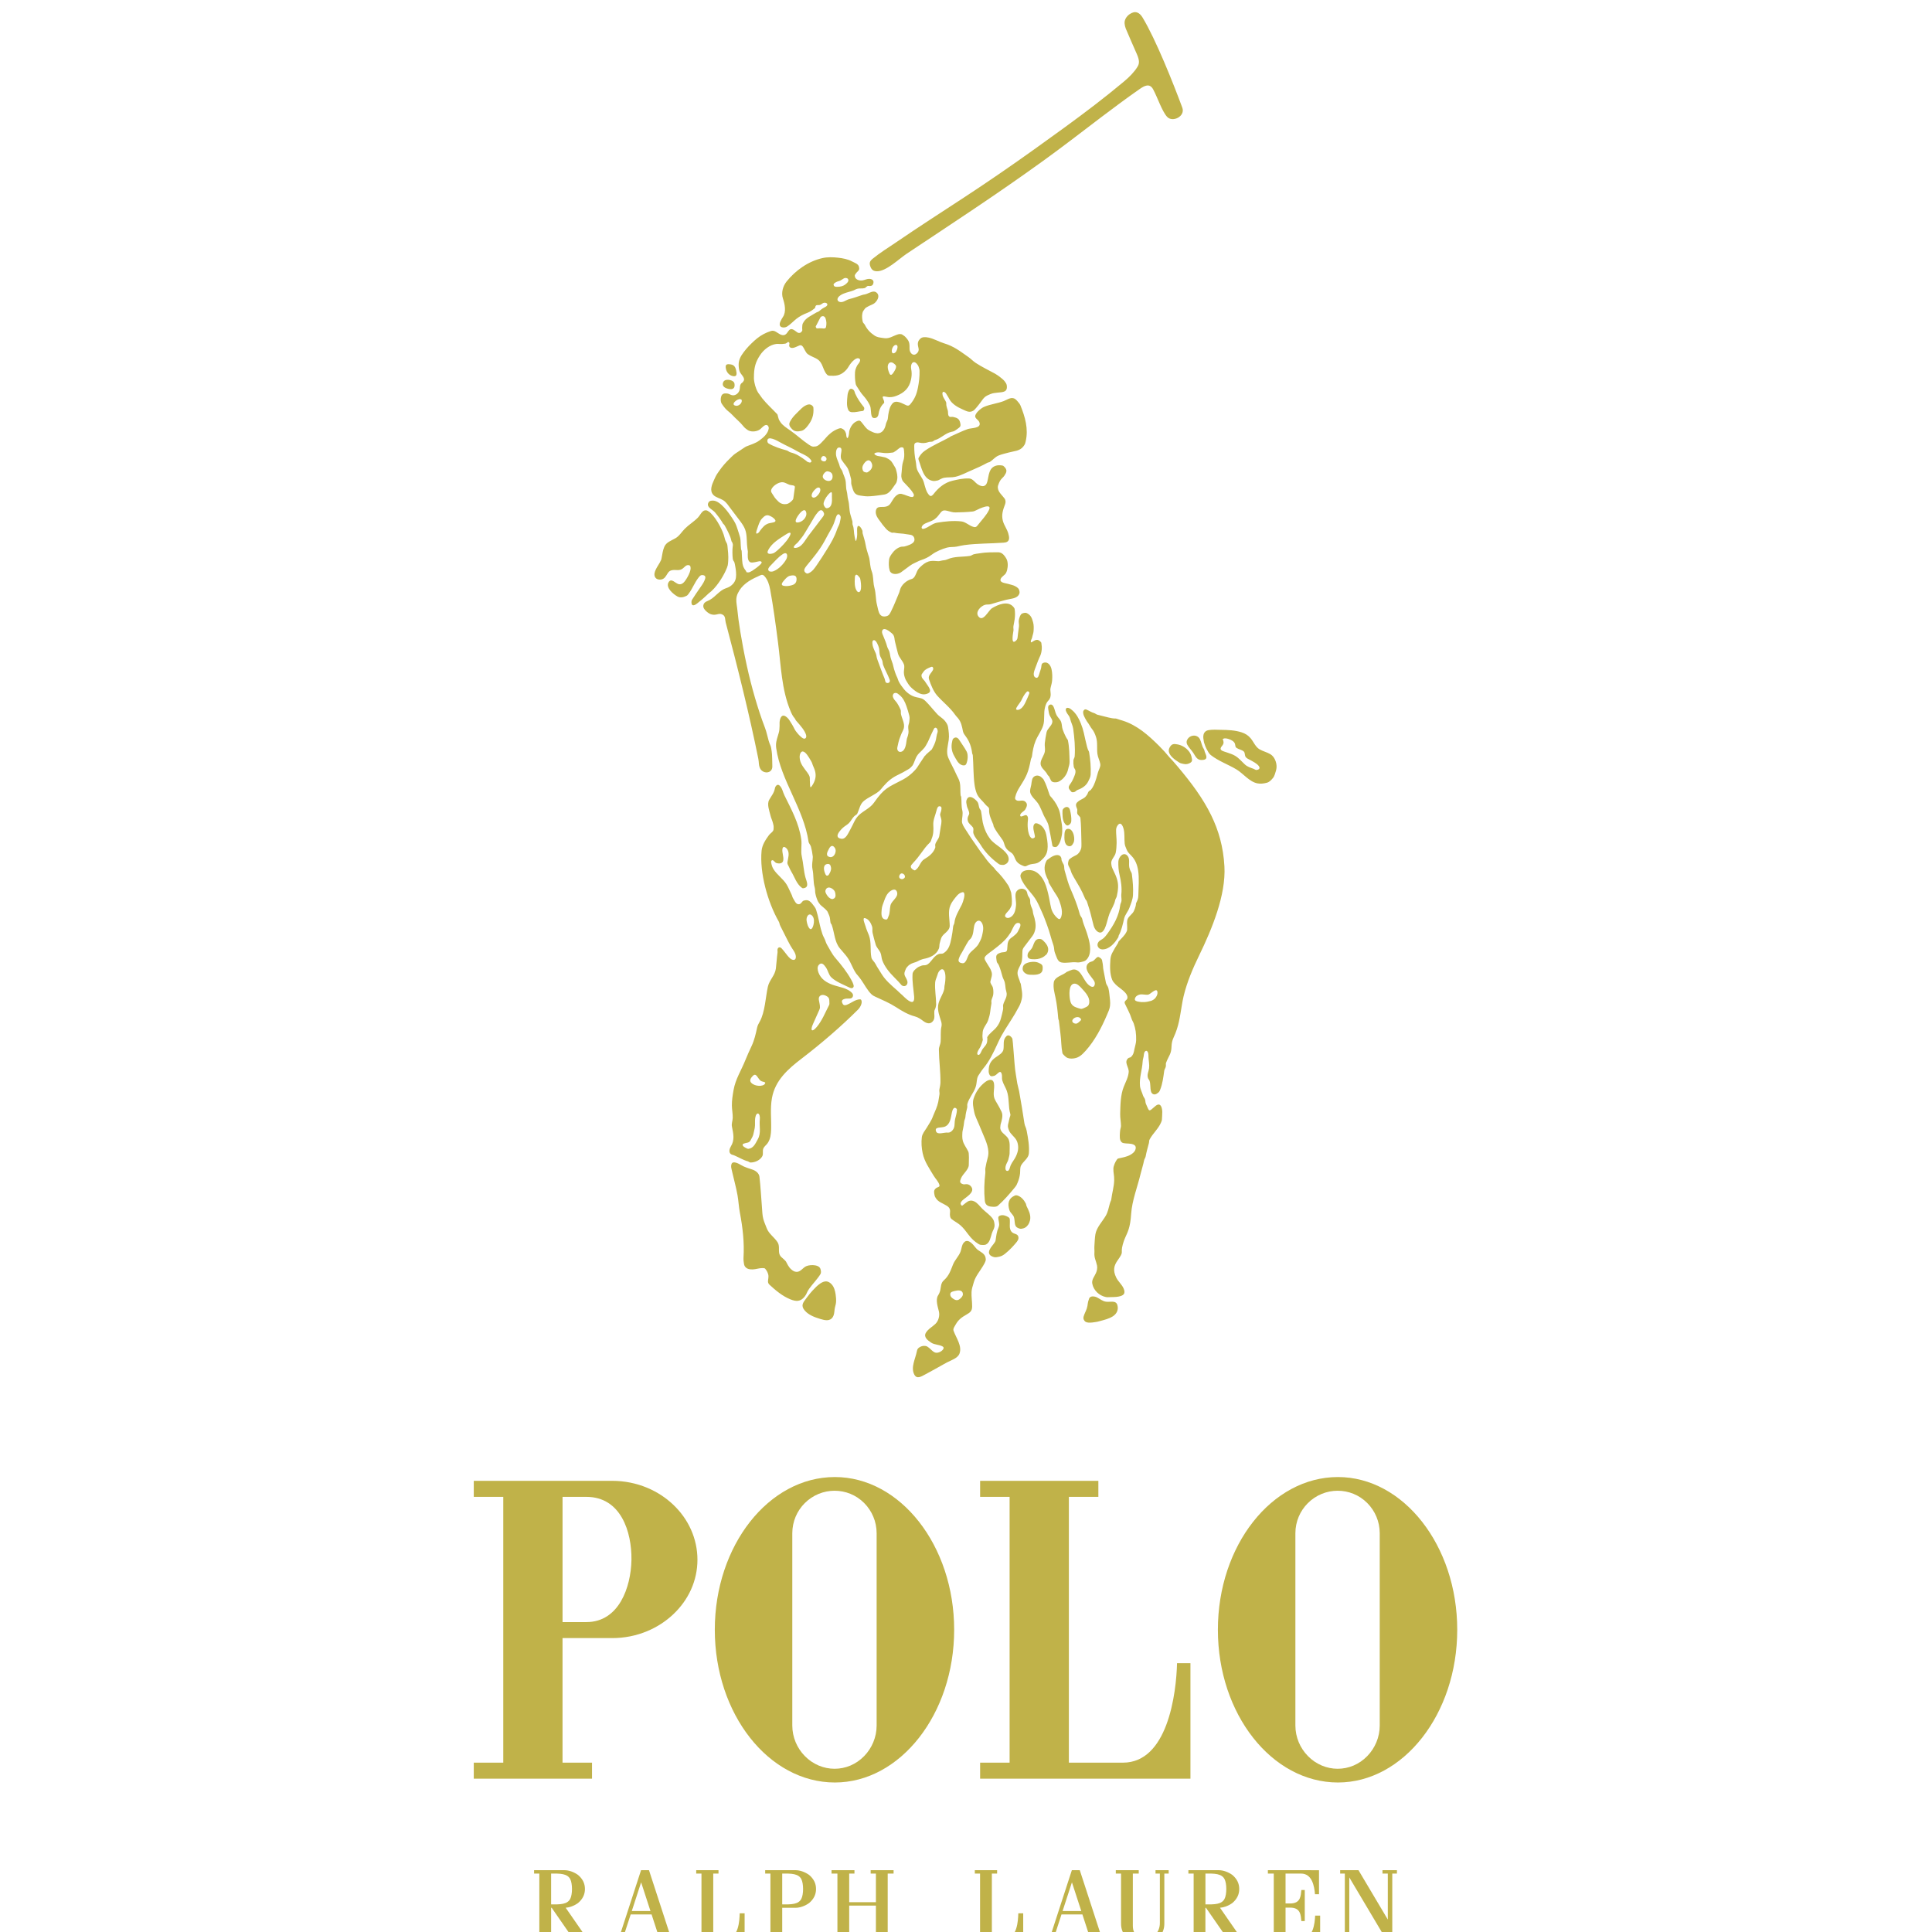 <?xml version="1.0" encoding="utf-8"?>
<!DOCTYPE svg PUBLIC "-//W3C//DTD SVG 1.1//EN" "http://www.w3.org/Graphics/SVG/1.1/DTD/svg11.dtd">
<svg version="1.1" id="Layer_1" xmlns="http://www.w3.org/2000/svg" xmlns:xlink="http://www.w3.org/1999/xlink" x="0px" y="0px" width="216px" height="216px" viewBox="0 0 216 216" enable-background="new 0 0 216 216" xml:space="preserve">
<g>
	<polygon fill-rule="evenodd" clip-rule="evenodd" fill="#C0B249" points="149.832,216.767 150.354,216.767 150.354,209.469 
		149.832,209.469 149.832,209.089 151.818,209.089 151.879,209.089 155.159,214.608 155.159,209.469 154.563,209.469 
		154.563,209.089 156.178,209.089 156.178,209.469 155.658,209.469 155.658,217.146 155.159,217.146 150.852,209.898 
		150.852,216.767 151.448,216.767 151.448,217.146 149.832,217.146 	"/>
	<path fill-rule="evenodd" clip-rule="evenodd" fill="#C0B249" d="M59.712,216.767h0.586v-7.298h-0.586v-0.38h3.394
		c0.247,0,0.512,0.05,0.773,0.142c0.26,0.091,0.517,0.224,0.744,0.388c0.243,0.202,0.441,0.441,0.576,0.705
		c0.132,0.262,0.199,0.564,0.199,0.867s-0.066,0.605-0.199,0.866c-0.135,0.265-0.333,0.503-0.576,0.705
		c-0.227,0.165-0.484,0.298-0.744,0.389c-0.212,0.074-0.427,0.122-0.634,0.136l0.003,0.006l2.408,3.475h0.61v0.38H64.35l-2.67-3.854
		h-0.063v3.475h0.587v0.38h-2.491V216.767z M61.616,209.469v3.443h0.67c0.253-0.008,0.474-0.029,0.666-0.071
		s0.352-0.104,0.484-0.193s0.237-0.203,0.314-0.349c0.133-0.249,0.199-0.679,0.199-1.108s-0.066-0.859-0.199-1.108
		c-0.078-0.146-0.182-0.262-0.314-0.349c-0.132-0.089-0.293-0.151-0.484-0.193s-0.413-0.063-0.666-0.071H61.616z"/>
	<path fill-rule="evenodd" clip-rule="evenodd" fill="#C0B249" d="M132.864,216.767h0.587v-7.298h-0.587v-0.38h3.394
		c0.247,0,0.513,0.05,0.773,0.142c0.261,0.091,0.517,0.224,0.744,0.388c0.243,0.202,0.441,0.441,0.575,0.705
		c0.133,0.262,0.199,0.564,0.199,0.867s-0.066,0.605-0.199,0.866c-0.134,0.265-0.332,0.503-0.575,0.705
		c-0.228,0.165-0.483,0.298-0.744,0.389c-0.213,0.074-0.428,0.122-0.634,0.136l0.004,0.006l2.408,3.475h0.609v0.38h-1.916
		l-2.672-3.854h-0.063v3.475h0.587v0.38h-2.491V216.767z M134.769,209.469v3.443h0.67c0.254-0.008,0.476-0.029,0.666-0.071
		c0.191-0.042,0.353-0.104,0.485-0.193c0.132-0.089,0.236-0.203,0.313-0.349c0.133-0.249,0.199-0.679,0.199-1.108
		s-0.066-0.859-0.199-1.108c-0.077-0.146-0.182-0.262-0.313-0.349c-0.133-0.089-0.294-0.151-0.485-0.193
		c-0.19-0.042-0.412-0.063-0.666-0.071H134.769z"/>
	<path fill-rule="evenodd" clip-rule="evenodd" fill="#C0B249" d="M85.548,216.767h0.587v-7.298h-0.587v-0.38h3.394
		c0.247,0,0.513,0.05,0.773,0.142c0.26,0.091,0.517,0.224,0.745,0.388c0.242,0.202,0.44,0.441,0.575,0.705
		c0.133,0.262,0.199,0.564,0.199,0.867s-0.066,0.605-0.199,0.866c-0.134,0.265-0.333,0.503-0.575,0.705
		c-0.228,0.165-0.484,0.298-0.745,0.389c-0.261,0.092-0.527,0.142-0.773,0.142h-1.489v3.475h0.587v0.38h-2.492V216.767z
		 M87.453,209.469v3.443h0.67c0.253-0.008,0.475-0.029,0.666-0.071s0.352-0.104,0.484-0.193s0.237-0.203,0.314-0.349
		c0.133-0.249,0.199-0.679,0.199-1.108s-0.066-0.859-0.199-1.108c-0.077-0.146-0.182-0.262-0.314-0.349
		c-0.133-0.089-0.293-0.151-0.484-0.193s-0.413-0.063-0.666-0.071H87.453z"/>
	<path fill-rule="evenodd" clip-rule="evenodd" fill="#C0B249" d="M108.986,209.089h2.492v0.38h-0.587v7.298h1.379
		c0.372,0,0.655-0.129,0.871-0.336c0.215-0.206,0.363-0.489,0.465-0.798c0.103-0.308,0.16-0.641,0.192-0.944
		c0.033-0.306,0.043-0.582,0.051-0.778h0.547v2.856v0.38h-0.497h-4.913v-0.38h0.586v-7.298h-0.586V209.089z"/>
	<path fill-rule="evenodd" clip-rule="evenodd" fill="#C0B249" d="M77.837,209.089h2.492v0.38h-0.587v7.298h1.379
		c0.373,0,0.655-0.129,0.871-0.336c0.215-0.206,0.364-0.489,0.466-0.798c0.103-0.308,0.159-0.641,0.192-0.944
		c0.033-0.306,0.042-0.582,0.05-0.778h0.549v2.856v0.38h-0.499h-4.912v-0.38h0.587v-7.298h-0.587V209.089z"/>
	<path fill-rule="evenodd" clip-rule="evenodd" fill="#C0B249" d="M130.174,215.095v-5.626h0.486v-0.38h-1.472v0.38h0.486v5.526
		c0,0.537-0.188,0.958-0.472,1.253c-0.283,0.296-0.66,0.467-1.038,0.505s-0.756-0.059-1.038-0.297
		c-0.284-0.236-0.473-0.616-0.473-1.147v-5.84h0.659v-0.38h-2.564v0.38h0.587v5.626c0,0.31,0.064,0.605,0.179,0.875
		s0.28,0.513,0.484,0.717s0.446,0.369,0.716,0.484c0.297,0.126,0.669,0.188,1.041,0.188c0.37,0,0.742-0.063,1.039-0.188
		c0.27-0.115,0.513-0.28,0.717-0.484s0.369-0.447,0.484-0.717C130.11,215.7,130.174,215.404,130.174,215.095"/>
	<path fill-rule="evenodd" clip-rule="evenodd" fill="#C0B249" d="M147.467,209.089v2.687h-0.451
		c-0.018-0.234-0.048-0.494-0.103-0.755c-0.054-0.261-0.131-0.519-0.245-0.749c-0.113-0.23-0.263-0.431-0.459-0.574
		c-0.195-0.143-0.44-0.229-0.743-0.229h-1.74v3.342h0.515c0.304,0,0.528-0.057,0.696-0.149c0.169-0.094,0.28-0.225,0.357-0.374
		c0.075-0.151,0.116-0.319,0.143-0.489c0.025-0.17,0.037-0.34,0.056-0.492h0.382v3.471h-0.382c-0.019-0.152-0.03-0.322-0.056-0.492
		c-0.026-0.169-0.067-0.339-0.143-0.488c-0.077-0.15-0.188-0.281-0.357-0.375c-0.168-0.094-0.393-0.148-0.696-0.148h-0.515v3.494
		h1.74c0.337,0,0.6-0.105,0.807-0.279c0.207-0.172,0.357-0.411,0.466-0.68c0.108-0.268,0.178-0.564,0.221-0.85
		c0.044-0.287,0.063-0.563,0.075-0.789h0.559v2.978h-5.844v-0.38h0.433h0.226v-7.298h-0.658v-0.38H147.467z"/>
	<polygon fill-rule="evenodd" clip-rule="evenodd" fill="#C0B249" points="94.942,209.469 94.942,212.668 97.928,212.668 
		97.928,209.469 97.341,209.469 97.341,209.089 99.904,209.089 99.904,209.469 99.246,209.469 99.246,216.767 99.904,216.767 
		99.904,217.146 97.341,217.146 97.341,216.767 97.928,216.767 97.928,213.048 94.942,213.048 94.942,216.767 95.529,216.767 
		95.529,217.146 92.966,217.146 92.966,216.767 93.625,216.767 93.625,209.469 92.966,209.469 92.966,209.089 95.529,209.089 
		95.529,209.469 	"/>
	<path fill-rule="evenodd" clip-rule="evenodd" fill="#C0B249" d="M119.835,209.089l-2.498,7.678h-0.625v0.38h1.767v-0.38h-0.691
		l0.889-2.733h2.336l0.889,2.733h-0.713v0.38h2.492v-0.38h-0.461l-2.499-7.678H119.835z M118.8,213.653l1.043-3.207l1.045,3.207
		H118.8z"/>
	<path fill-rule="evenodd" clip-rule="evenodd" fill="#C0B249" d="M71.671,209.089l-2.499,7.678h-0.625v0.38h1.768v-0.38h-0.693
		l0.89-2.733h2.335l0.89,2.733h-0.713v0.38h2.492v-0.38h-0.461l-2.498-7.678H71.671z M70.636,213.653l1.043-3.207l1.043,3.207
		H70.636z"/>
	<path fill-rule="evenodd" clip-rule="evenodd" fill="#C0B249" d="M98.051,30.328c-0.379-0.005-0.598-0.143-0.739-0.52
		c-0.155-0.409-0.068-0.617,0.258-0.884c0.813-0.666,1.716-1.218,2.589-1.814c2.54-1.736,5.128-3.4,7.702-5.085
		c2.63-1.723,5.219-3.506,7.776-5.335c2.276-1.63,4.569-3.274,6.798-4.991c1.088-0.838,2.161-1.693,3.211-2.572
		c0.609-0.51,1.164-1.063,1.532-1.67c0.21-0.346,0.236-0.69-0.068-1.39c-0.408-0.933-0.97-2.196-1.248-2.874
		c-0.072-0.176-0.109-0.366-0.129-0.553c-0.044-0.417,0.213-0.815,0.552-1.049c0.651-0.452,1.112-0.198,1.458,0.373
		c1.471,2.428,3.423,7.324,4.441,10.075c0.36,0.973-1.104,1.697-1.713,1.009c-0.573-0.647-1.063-2.16-1.546-3.056
		c-0.392-0.723-0.974-0.411-1.515-0.033c-1.437,1.003-2.844,2.049-4.242,3.107c-2.181,1.651-4.341,3.334-6.56,4.932
		c-2.54,1.83-5.112,3.612-7.725,5.365c-2.499,1.679-5.012,3.34-7.517,5.007C100.521,28.932,99.086,30.34,98.051,30.328
		 M109.652,139.179c-0.089-0.007-0.174-0.054-0.249-0.099c-0.467-0.279-0.813-0.623-1.147-1.07
		c-0.271-0.363-0.547-0.733-0.894-1.034c-0.306-0.266-0.681-0.441-0.992-0.699c-0.07-0.06-0.117-0.15-0.137-0.237
		c-0.033-0.146-0.043-0.299-0.024-0.445c0.052-0.377-0.048-0.589-0.351-0.785c-0.458-0.296-0.984-0.413-1.258-0.904
		c-0.08-0.145-0.089-0.143-0.114-0.274c-0.06-0.308-0.117-0.547,0.127-0.761c0.214-0.188,0.496-0.13,0.411-0.409
		c-0.118-0.387-0.432-0.667-0.636-1.01c-0.493-0.831-1.027-1.562-1.231-2.513c-0.126-0.589-0.17-1.206-0.095-1.803
		c0.048-0.378,0.335-0.717,0.543-1.047c0.642-1.018,0.599-1.046,0.731-1.361c0.211-0.505,0.45-0.996,0.56-1.53
		c0.056-0.271,0.086-0.556,0.136-0.827c0.035-0.186-0.042-0.378-0.009-0.561c0.05-0.27,0.114-0.513,0.119-0.786
		c0.018-1.228-0.162-2.449-0.173-3.673c-0.003-0.308,0.167-0.565,0.194-0.871c0.047-0.516-0.035-1.189,0.091-1.706
		c0.044-0.187,0.023-0.391-0.031-0.572c-0.186-0.623-0.417-1.168-0.335-1.81c0.083-0.651,0.554-1.196,0.684-1.837
		c0.021-0.107-0.002-0.218,0.023-0.321c0.058-0.239,0.148-0.834,0.086-1.296c-0.072-0.54-0.334-0.779-0.671-0.373
		c-0.111,0.134-0.171,0.307-0.219,0.476c-0.079,0.277-0.218,0.508-0.238,0.794c-0.06,0.822,0.108,1.648,0.11,2.476
		c0,0.106-0.014,0.104-0.062,0.343c-0.027,0.135-0.126,0.251-0.14,0.389c-0.034,0.344,0.083,0.754-0.106,1.049
		c-0.28,0.436-0.706,0.383-1.125,0.066c-0.289-0.218-0.584-0.424-0.929-0.516c-0.799-0.213-1.438-0.599-2.136-1.048
		c-0.719-0.464-1.524-0.801-2.307-1.162c-0.141-0.063-0.28-0.136-0.393-0.238c-0.479-0.438-0.822-1.136-1.203-1.672
		c-0.323-0.455-0.46-0.557-0.542-0.679c-0.201-0.302-0.31-0.511-0.627-1.191c-0.317-0.681-0.721-1.053-1.203-1.634
		c-0.594-0.716-0.592-1.752-0.905-2.622c-0.03-0.084-0.113-0.145-0.13-0.229c-0.059-0.294-0.039-0.58-0.165-0.852
		c-0.157-0.341-0.137-0.352-0.227-0.473c-0.178-0.238-0.683-0.596-0.766-0.706c-0.109-0.145-0.225-0.289-0.294-0.455
		c-0.174-0.421-0.218-0.663-0.241-0.768c-0.049-0.223-0.013-0.459-0.076-0.676c-0.192-0.658-0.097-1.384-0.249-2.067
		c-0.071-0.323-0.03-0.659,0.008-0.987c0.048-0.417,0.022-0.419,0.013-0.501c-0.038-0.35-0.106-0.684-0.194-1.024
		c-0.052-0.203-0.24-0.361-0.27-0.566c-0.539-3.683-3.105-6.851-3.611-10.436c-0.076-0.534,0.033-0.906,0.186-1.397
		c0.071-0.227,0.143-0.453,0.164-0.689c0.061-0.682-0.012-0.688,0.047-1.003c0.072-0.385,0.266-0.731,0.659-0.473
		c0.168,0.11,0.313,0.268,0.424,0.438c0.555,0.851,0.488,0.892,0.704,1.204c0.129,0.186,0.362,0.457,0.591,0.65
		c0.137,0.116,0.297,0.244,0.439,0.184c0.237-0.1,0.148-0.436-0.026-0.756c-0.291-0.534-0.891-1.138-0.992-1.275
		c-0.054-0.074-0.075-0.17-0.135-0.237c-0.217-0.246-0.331-0.492-0.456-0.789c-1.015-2.411-1.073-5.087-1.404-7.668
		c-0.26-2.03-0.534-4.05-0.877-5.923c-0.1-0.543-0.268-1.103-0.642-1.511c-0.258-0.282-0.44-0.088-0.762,0.05
		c-0.925,0.399-1.789,0.954-2.216,1.872c-0.094,0.202-0.154,0.426-0.166,0.649c-0.022,0.401,0.095,0.887,0.127,1.288
		c0.075,0.917,0.438,3.385,1.053,6.185c0.505,2.302,1.219,4.812,2.018,6.897c0.197,0.515,0.27,0.964,0.418,1.463
		c0.155,0.521,0.228,0.5,0.284,0.845c0.091,0.553,0.103,0.556,0.126,2.021c0.015,0.851-1.105,0.879-1.391,0.173
		c-0.158-0.39-0.091-0.598-0.173-1.011c-1-4.967-2.328-10.277-3.645-15.237c-0.081-0.302-0.019-0.68-0.295-0.855
		c-0.182-0.115-0.334-0.146-0.541-0.096c-0.295,0.073-0.522,0.116-0.806,0.022c-0.203-0.067-0.377-0.196-0.525-0.329
		c-0.19-0.171-0.381-0.39-0.336-0.678c0.034-0.22,0.195-0.369,0.405-0.45c0.434-0.167,0.723-0.422,1.058-0.732
		c0.115-0.106,0.224-0.197,0.345-0.298c0.139-0.116,0.288-0.223,0.448-0.308c0.207-0.11,0.444-0.158,0.648-0.276
		c0.391-0.229,0.669-0.562,0.737-1.01c0.062-0.407-0.011-0.944-0.065-1.231c-0.053-0.288-0.061-0.34-0.105-0.495
		s-0.141-0.123-0.182-0.41c-0.042-0.288-0.056-1.042-0.009-1.327c0.046-0.285,0.008-0.293-0.023-0.433
		c-0.033-0.139-0.088-0.021-0.161-0.392s-0.503-1.197-0.682-1.509c-0.179-0.312-0.141-0.142-0.189-0.226
		c-0.257-0.449-0.575-0.872-0.904-1.269c-0.137-0.167-0.341-0.288-0.506-0.423c-0.214-0.173-0.423-0.398-0.234-0.713
		c0.116-0.194,0.349-0.211,0.536-0.2c0.813,0.048,1.731,1.391,2.05,1.869c0.416,0.625,0.467,0.759,0.625,1.228
		c0.157,0.469,0.232,0.714,0.313,1.004c0.081,0.29,0.047,0.714,0.107,1.275c0.06,0.562,0.04-0.123,0.069,0.176
		c0.029,0.3,0.037,1.103,0.099,1.496c0.062,0.393,0.238,0.625,0.365,0.784s-0.039,0.175,0.261,0.196
		c0.112,0.007,0.275-0.067,0.454-0.179c0.298-0.186,0.655-0.457,0.858-0.653c0.107-0.104,0.306-0.291,0.138-0.386
		c-0.114-0.065-0.233-0.021-0.338-0.003c-0.174,0.03-0.351,0.096-0.651,0.115c-0.48,0.032-0.514-0.495-0.502-0.906
		c0.011-0.411,0.035-0.236-0.035-0.653c-0.037-0.221-0.058-0.618-0.074-0.989c-0.044-0.989-0.167-1.345-0.873-2.258
		c-0.322-0.415-0.628-0.834-0.947-1.251c-0.25-0.327-0.463-0.687-0.814-0.906c-0.349-0.217-0.827-0.315-1.084-0.575
		c-0.477-0.48-0.186-1.15,0.051-1.678c0.248-0.552,0.254-0.553,0.583-1.027c0.349-0.503,0.732-0.936,1.173-1.367
		c0.213-0.208,0.42-0.43,0.668-0.595c1.108-0.74,1.108-0.74,1.22-0.785c0.477-0.192,0.998-0.339,1.413-0.641
		c0.469-0.341,0.977-0.77,1.063-1.353c0.03-0.205-0.128-0.451-0.351-0.384c-0.301,0.091-0.472,0.418-0.75,0.56
		c-0.378,0.193-0.917,0.225-1.278-0.022c-0.167-0.114-0.327-0.245-0.45-0.403c-0.368-0.471-0.855-0.842-1.26-1.288
		c-0.237-0.26-0.549-0.447-0.776-0.715c-0.138-0.162-0.274-0.342-0.388-0.52c-0.127-0.199-0.134-0.511-0.079-0.742
		c0.088-0.37,0.313-0.436,0.673-0.404c0.22,0.02,0.41,0.188,0.631,0.207c0.362,0.031,0.695-0.273,0.774-0.613
		c0.063-0.267-0.003-0.451,0.154-0.678c0.089-0.128,0.171-0.07,0.31-0.344c0.168-0.333-0.333-0.703-0.451-1.013
		c-0.079-0.206-0.091-0.334-0.105-0.475c-0.026-0.254-0.027-0.5,0.041-0.749c0.061-0.226,0.162-0.443,0.29-0.64
		c0.3-0.461,0.681-0.897,1.08-1.284c0.43-0.417,0.837-0.772,1.363-1.05c0.262-0.139,0.54-0.254,0.822-0.344
		c0.097-0.031,0.206-0.041,0.305-0.017c0.344,0.086,0.598,0.403,0.945,0.471c0.335,0.065,0.496-0.143,0.682-0.426
		c0.32-0.486,0.663-0.115,0.999,0.115c0.227,0.155,0.452,0.059,0.561-0.18c0.042-0.093-0.029-0.103,0.011-0.541
		c0.024-0.251,0.05-0.252,0.139-0.407c0.286-0.5,0.878-0.739,1.35-1.036c0.198-0.125,0.222-0.082,0.375-0.184
		c0.071-0.047,0.337-0.306,0.608-0.429c0.689-0.313,0.15-0.703-0.209-0.452c-0.098,0.068-0.197,0.143-0.311,0.176
		c-0.144,0.042-0.354-0.038-0.439,0.087c-0.115,0.167-0.039,0.212-0.106,0.266c-0.257,0.207-0.521,0.404-0.829,0.52
		c-0.445,0.167-0.86,0.38-1.229,0.669c-0.356,0.278-0.667,0.632-1.051,0.872c-0.333,0.208-1.063,0.143-0.744-0.563
		c0.083-0.184,0.19-0.381,0.278-0.509c0.395-0.572,0.212-1.449,0.007-2.051c-0.224-0.656,0-1.409,0.403-1.913
		c0.993-1.238,2.423-2.262,4-2.618c0.574-0.13,1.165-0.11,1.734-0.049c0.521,0.055,1.132,0.169,1.586,0.42
		c0.289,0.159,0.697,0.264,0.774,0.604c0.069,0.302,0.013,0.376-0.229,0.598c-0.069,0.064-0.238,0.284-0.24,0.374
		c-0.009,0.453,0.516,0.612,0.897,0.539c0.215-0.042,0.479-0.171,0.716-0.166c0.306,0.006,0.596,0.167,0.438,0.579
		c-0.079,0.206-0.289,0.247-0.5,0.212c-0.215-0.035-0.271,0.194-0.462,0.245c-0.245,0.065-0.511,0.006-0.757,0.06
		c-0.284,0.063-0.259,0.142-0.707,0.278c-0.357,0.109-0.84,0.209-1.198,0.443c-0.723,0.471-0.229,0.976,0.373,0.701
		c0.392-0.179,0.382-0.208,0.646-0.274c0.442-0.11,0.927-0.281,1.358-0.432c0.211-0.074,0.311-0.044,0.572-0.15
		c0.308-0.125,0.711-0.363,1.001-0.168c0.462,0.31,0.233,0.833-0.106,1.166c-0.215,0.211-0.551,0.281-0.813,0.439
		c-0.115,0.07-0.248,0.126-0.326,0.233c-0.179,0.248-0.238,0.29-0.287,0.554c-0.056,0.301-0.023,0.612,0.047,0.912
		c0.034,0.141,0.173,0.214,0.236,0.344c0.247,0.502,0.604,0.881,1.063,1.185c0.33,0.218,0.588,0.223,0.972,0.285
		c0.326,0.052,0.535,0.042,0.87-0.086c0.335-0.128,0.759-0.367,1.028-0.354c0.269,0.013,0.225,0.067,0.368,0.141
		c0.143,0.074,0.3,0.24,0.42,0.396c0.213,0.278,0.249,0.413,0.273,0.751c0.015,0.208-0.027,0.429,0.046,0.624
		c0.128,0.344,0.433,0.53,0.733,0.284c0.184-0.15,0.288-0.352,0.231-0.588c-0.111-0.466-0.159-0.761,0.21-1.106
		c0.196-0.183,0.536-0.188,0.922-0.106c0.565,0.119,1.208,0.484,1.693,0.629c1.146,0.343,1.828,0.902,2.768,1.559
		c0.277,0.194,0.506,0.448,0.789,0.635c0.694,0.458,1.433,0.806,2.162,1.205c0.23,0.126,0.444,0.287,0.651,0.452
		c0.159,0.126,0.319,0.258,0.444,0.42c0.102,0.131,0.203,0.282,0.224,0.448c0.098,0.773-0.412,0.738-1.063,0.809
		c-0.241,0.027-0.488,0.049-0.714,0.138c-0.349,0.137-0.562,0.249-0.69,0.366c-0.188,0.171-0.321,0.388-0.475,0.593
		c-0.357,0.479-0.665,0.833-0.778,0.903c-0.453,0.282-0.771,0.069-1.232-0.134c-0.58-0.256-1.225-0.627-1.514-1.228
		c-0.105-0.217-0.164-0.253-0.263-0.445c-0.176-0.341-0.568-0.459-0.445,0.084c0.064,0.285,0.334,0.613,0.39,0.792
		c0.042,0.134,0.001,0.284,0.042,0.418c0.047,0.154,0.062,0.285,0.124,0.434c0.105,0.253-0.026,0.628,0.214,0.761
		c0.161,0.09,0.188-0.023,0.442,0.037c0.396,0.095,0.633,0.19,0.738,0.589c0.116,0.441,0.056,0.499-0.326,0.77
		c-0.366,0.26-0.386,0.247-0.605,0.292c-0.741,0.155-1.19,0.744-1.891,0.94c-0.096,0.027-0.158,0.125-0.252,0.154
		c-0.147,0.045-0.314,0.013-0.457,0.063c-0.244,0.087-0.506,0.125-0.761,0.101c-0.278-0.028-0.5-0.15-0.732,0.015
		c-0.093,0.065-0.099,0.211-0.099,0.323c-0.001,0.583,0.048,1.155,0.171,1.727c0.063,0.294,0.04,0.617,0.147,0.893
		c0.194,0.499,0.606,0.926,0.756,1.44c0.144,0.492,0.256,1.106,0.627,1.458c0.17,0.161,0.34,0.006,0.472-0.165
		c0.523-0.683,1.22-1.263,2.082-1.468c0.642-0.153,1.214-0.284,1.873-0.259c0.441,0.017,0.658,0.474,1.022,0.69
		c0.444,0.265,0.85,0.258,1.007-0.289c0.104-0.359,0.133-0.758,0.261-1.115c0.128-0.353,0.334-0.586,0.692-0.705
		c0.216-0.072,0.456-0.07,0.684-0.036c0.173,0.025,0.176,0.051,0.294,0.168c0.336,0.338,0.239,0.607-0.009,0.976
		c-0.128,0.188-0.325,0.323-0.447,0.515c-0.121,0.189-0.205,0.404-0.271,0.619c-0.027,0.086-0.017,0.183-0.006,0.274
		c0.052,0.445,0.485,0.789,0.738,1.138c0.143,0.197,0.146,0.438,0.058,0.667c-0.239,0.625-0.416,1.158-0.244,1.828
		c0.132,0.517,0.487,0.944,0.616,1.448c0.08,0.31,0.17,0.677-0.1,0.878c-0.121,0.09-0.284,0.112-0.434,0.123
		c-1.462,0.108-2.935,0.072-4.388,0.271c-0.291,0.04-0.546,0.104-0.832,0.164c-0.366,0.077-0.756,0.018-1.115,0.119
		c-0.567,0.159-1.224,0.43-1.699,0.79c-0.421,0.318-0.755,0.458-1.248,0.626c-0.256,0.088-0.396,0.191-0.645,0.294
		c-0.389,0.162-0.723,0.449-1.063,0.696c-0.521,0.379-0.515,0.418-0.834,0.505c-0.343,0.092-0.801,0.028-0.913-0.359
		c-0.114-0.393-0.113-0.818-0.064-1.223c0.027-0.225,0.158-0.43,0.288-0.616c0.256-0.37,0.585-0.675,1.026-0.803
		c0.134-0.039,0.283-0.006,0.417-0.042c0.332-0.087,0.96-0.272,1.081-0.609c0.044-0.124,0.03-0.273-0.021-0.393
		c-0.15-0.356-0.516-0.298-0.852-0.369c-0.459-0.097-0.925-0.065-1.37-0.168c-0.092-0.021-0.195,0.03-0.281-0.005
		c-0.253-0.104-0.459-0.237-0.641-0.443c-0.395-0.446-0.438-0.538-0.536-0.671c-0.334-0.458-0.762-0.915-0.545-1.493
		c0.048-0.128,0.157-0.209,0.292-0.239c0.254-0.056,0.525,0.001,0.777-0.061c0.219-0.054,0.382-0.146,0.513-0.337
		c0.286-0.419,0.436-0.839,0.915-1.06c0.11-0.05,0.247-0.047,0.365-0.019c0.437,0.104,0.816,0.335,1.143,0.34
		c0.183,0.002,0.25-0.197,0.164-0.354c-0.279-0.51-0.735-0.911-1.127-1.338c-0.101-0.11-0.168-0.251-0.205-0.393
		c-0.041-0.157-0.05-0.325-0.025-0.485c0.052-0.353,0.052-0.777,0.12-1.127c0.042-0.22,0.1-0.33,0.151-0.548
		c0.079-0.34,0.047-0.75,0.003-1.094c-0.01-0.073-0.038-0.166-0.104-0.193c-0.298-0.121-0.514,0.179-0.765,0.354
		c-0.282,0.197-0.293,0.193-0.418,0.212c-0.299,0.044-0.603,0.07-0.904,0.047c-0.317-0.025-0.785-0.151-1.058,0.02
		c-0.049,0.031-0.072,0.072-0.019,0.127c0.196,0.205,0.472,0.195,0.743,0.251c0.458,0.093,0.461,0.096,0.609,0.168
		c0.313,0.152,0.484,0.28,0.655,0.569c0.301,0.513,0.323,0.507,0.379,0.705c0.104,0.364,0.199,0.725,0.138,1.1
		c-0.063,0.388-0.098,0.393-0.287,0.659c-0.313,0.439-0.613,0.961-1.15,1.043c-2.041,0.313-2.064,0.183-2.661,0.121
		c-0.76-0.08-0.801-0.517-1.012-1.194c-0.07-0.223,0.002-0.473-0.057-0.697c-0.1-0.377-0.181-0.747-0.338-1.103
		c-0.117-0.264-0.381-0.499-0.709-1c-0.117-0.178-0.104-0.415-0.077-0.626c0.039-0.298,0.182-0.752-0.176-0.76
		c-0.396-0.008-0.414,0.629-0.354,0.948c0.061,0.319,0.225,0.619,0.329,0.923c0.044,0.127,0.05,0.209,0.098,0.335
		c0.063,0.167,0.214,0.295,0.265,0.466c0.1,0.34,0.237,0.583,0.329,0.923c0.099,0.367,0.042,0.868,0.145,1.233
		c0.098,0.346,0.078,0.688,0.174,1.031c0.149,0.531,0.092,1.083,0.246,1.628c0.08,0.281,0.14,0.459,0.22,0.749
		c0.039,0.141-0.016,0.302,0.043,0.438c0.158,0.368,0.109,0.857,0.207,1.27c0.076,0.318,0.115,0.846,0.247,0.195
		c0.056-0.275,0.049-0.581,0.035-0.869c-0.038-0.798,0.36-0.534,0.583,0.008c0.043,0.104,0.006,0.229,0.038,0.338
		c0.116,0.4,0.256,0.831,0.326,1.244c0.067,0.4,0.181,0.757,0.3,1.145c0.071,0.232,0.087,0.228,0.122,0.414
		c0.077,0.423,0.095,0.973,0.253,1.387c0.062,0.161,0.097,0.304,0.125,0.474c0.08,0.481,0.059,0.961,0.195,1.431
		c0.168,0.582,0.124,1.291,0.279,1.866c0.07,0.263,0.113,0.572,0.207,0.824c0.119,0.326,0.321,0.557,0.77,0.477
		c0.39-0.069,0.456-0.283,0.637-0.644c0.265-0.531,0.485-1.09,0.715-1.641c0.174-0.414,0.18-0.413,0.245-0.673
		c0.145-0.575,0.754-1.076,1.305-1.218c0.334-0.086,0.475-0.566,0.606-0.864c0.082-0.185,0.212-0.347,0.359-0.483
		c0.283-0.265,0.562-0.496,0.932-0.613c0.275-0.087,0.576-0.069,0.864-0.046c0.211,0.017,0.268,0.03,0.473-0.025
		c0.33-0.088,0.474-0.044,0.732-0.158c0.847-0.377,1.657-0.25,2.56-0.395c0.153-0.025,0.277-0.15,0.431-0.183
		c0.294-0.063,0.293-0.061,0.496-0.086c0.615-0.078,0.615-0.137,2.2-0.136c0.348,0,0.58,0.194,0.792,0.487
		c0.109,0.15,0.202,0.324,0.247,0.507c0.053,0.215,0.059,0.443,0.035,0.665c-0.022,0.215-0.074,0.431-0.166,0.628
		c-0.138,0.291-0.539,0.423-0.623,0.733c-0.104,0.382,0.507,0.422,0.801,0.504c0.434,0.12,0.597,0.153,0.774,0.239
		c0.13,0.064,0.26,0.138,0.368,0.238c0.067,0.063,0.118,0.151,0.143,0.243c0.032,0.118,0.06,0.25,0.02,0.365
		c-0.205,0.588-0.923,0.561-1.47,0.704c-0.578,0.151-1.158,0.312-1.735,0.492c-0.21,0.065-0.446,0.006-0.656,0.074
		c-0.493,0.16-1.09,0.8-0.727,1.287c0.526,0.705,1.121-0.666,1.521-0.909c0.652-0.396,1.778-0.894,2.406-0.138
		c0.062,0.072,0.121,0.157,0.134,0.253c0.051,0.366,0.049,0.739-0.002,1.107c-0.038,0.279-0.093,0.508-0.139,0.788
		c-0.025,0.158,0.02,0.32,0.006,0.479c-0.013,0.148-0.331,1.604,0.213,1.193c0.302-0.228,0.233-0.433,0.288-0.805
		c0.041-0.284,0.081-0.557,0.115-0.847c0.027-0.232-0.061-0.472-0.018-0.699c0.042-0.224,0.164-0.669,0.389-0.749
		c0.164-0.059,0.371-0.112,0.525-0.027c0.44,0.24,0.54,0.51,0.68,1.012c0.09,0.322,0.078,0.669,0.053,1.004
		c-0.019,0.251-0.117,0.46-0.162,0.708c-0.031,0.169-0.219,0.376-0.117,0.519c0.039,0.055,0.13-0.042,0.188-0.076
		c0.329-0.197,0.543-0.297,0.842-0.007c0.048,0.046,0.106,0.096,0.118,0.164c0.045,0.25,0.067,0.51,0.041,0.765
		c-0.027,0.27-0.041,0.268-0.095,0.485c-0.048,0.195-0.167,0.293-0.565,1.411c-0.113,0.316-0.407,0.93-0.089,1.169
		c0.251,0.188,0.381-0.023,0.455-0.294c0.065-0.242,0.137-0.413,0.206-0.651c0.099-0.34-0.022-0.607,0.372-0.688
		c0.441-0.091,0.719,0.333,0.811,0.725c0.098,0.423,0.103,0.869,0.067,1.303c-0.023,0.303-0.139,0.605-0.191,0.911
		c-0.046,0.266,0.213,0.877-0.231,1.313c-0.21,0.207-0.291,0.469-0.358,0.706c-0.199,0.71-0.013,1.426-0.215,2.066
		c-0.193,0.607-0.607,1.135-0.85,1.726c-0.229,0.557-0.33,1.145-0.408,1.742c-0.017,0.121-0.1,0.226-0.122,0.347
		c-0.283,1.453-0.47,1.854-1.254,3.083c-0.214,0.335-0.395,0.703-0.487,1.09c-0.021,0.088-0.041,0.201,0.015,0.273
		c0.282,0.373,0.729-0.027,1.077,0.245c0.326,0.256,0.219,0.54,0.039,0.867c-0.137,0.249-0.601,0.411-0.583,0.695
		c0.014,0.225,0.309,0.053,0.49-0.008c0.071-0.023,0.166-0.053,0.229-0.007c0.236,0.171,0.139,0.51,0.123,0.783
		c-0.02,0.33-0.004,0.665,0.053,0.992c0.057,0.33,0.286,1.07,0.715,0.704c0.038-0.032,0.039-0.096,0.034-0.144
		c-0.043-0.424-0.364-1.097-0.006-1.409c0.071-0.062,0.194-0.043,0.285-0.015c0.463,0.147,0.76,0.533,0.919,0.98
		c0.069,0.194,0.095,0.372,0.13,0.574c0.079,0.46,0.141,0.938,0.074,1.403c-0.076,0.528-0.329,0.854-0.758,1.225
		c-0.101,0.087-0.212,0.166-0.333,0.219c-0.118,0.054-0.247,0.083-0.375,0.1c-0.372,0.051-0.544,0.066-0.867,0.246
		c-0.089,0.05-0.21,0.053-0.306,0.016c-0.308-0.117-0.588-0.242-0.791-0.5c-0.183-0.233-0.241-0.545-0.407-0.787
		c-0.087-0.126-0.21-0.223-0.337-0.303c-0.397-0.25-0.568-0.54-0.69-1c-0.06-0.228-0.191-0.394-0.333-0.587
		c-0.284-0.387-0.592-0.804-0.803-1.234c-0.037-0.073-0.022-0.163-0.053-0.238c-0.217-0.536-0.503-1.079-0.466-1.688
		c0.016-0.259-0.229-0.317-0.393-0.527c-0.326-0.422-0.79-0.754-0.986-1.249c-0.123-0.311-0.209-0.675-0.253-1.007
		c-0.142-1.084-0.11-2.184-0.192-3.272c-0.005-0.077-0.063-0.143-0.072-0.216c-0.072-0.66-0.289-1.315-0.694-1.86
		c-0.148-0.2-0.288-0.375-0.335-0.606c-0.116-0.566-0.189-1.03-0.569-1.481c-0.1-0.12-0.201-0.209-0.289-0.339
		c-0.553-0.802-1.362-1.429-2.015-2.155c-0.422-0.47-0.728-1.244-0.914-1.809c-0.035-0.104-0.045-0.221-0.018-0.325
		c0.076-0.286,0.307-0.464,0.442-0.724c0.097-0.186,0.015-0.447-0.205-0.357c-0.317,0.13-0.645,0.249-0.842,0.535
		c-0.187,0.27-0.246,0.28-0.221,0.484c0.039,0.312,0.289,0.415,0.438,0.683c0.181,0.326,0.832,0.972,0.319,1.236
		c-0.67,0.346-1.284-0.084-1.803-0.531c-0.236-0.203-0.426-0.459-0.579-0.73c-0.115-0.204-0.141-0.194-0.247-0.507
		c-0.077-0.228-0.115-0.464-0.097-0.701c0.019-0.245,0.088-0.522,0-0.755c-0.163-0.435-0.534-0.757-0.664-1.205
		c-0.119-0.414-0.221-0.908-0.33-1.324c-0.076-0.288-0.034-0.499-0.182-0.755c-0.06-0.103-0.283-0.297-0.507-0.455
		c-0.289-0.203-0.672-0.342-0.755,0.006c-0.051,0.215,0.079,0.432,0.164,0.641c0.141,0.349,0.294,0.7,0.387,1.065
		c0.057,0.227,0.212,0.42,0.274,0.646c0.073,0.269,0.083,0.551,0.183,0.811c0.145,0.378,0.233,0.669,0.316,1.064
		c0.019,0.087,0.211,0.68,0.332,0.905c0.096,0.179,0.098,0.291,0.181,0.469c0.154,0.329,0.383,0.619,0.606,0.905
		c0.126,0.162,0.278,0.304,0.439,0.433c0.284,0.229,0.605,0.393,0.965,0.469c0.478,0.102,0.696,0.111,1.031,0.455
		c0.193,0.198,0.354,0.358,0.53,0.572c0.227,0.276,0.479,0.544,0.714,0.813c0.284,0.327,0.649,0.483,0.914,0.822
		c0.159,0.204,0.296,0.406,0.335,0.663c0.071,0.477,0.143,0.966,0.076,1.443c-0.091,0.658-0.318,1.349-0.056,1.978
		c0.258,0.619,0.612,1.201,0.876,1.814c0.136,0.317,0.335,0.603,0.409,0.939c0.106,0.48,0.047,0.985,0.098,1.476
		c0.006,0.056,0.062,0.1,0.068,0.157c0.055,0.497-0.001,1.01,0.118,1.495c0.104,0.421-0.029,0.825-0.035,1.232
		c-0.004,0.295,0.186,0.577,0.342,0.829c0.412,0.664,0.855,1.323,1.31,1.958c0.15,0.212,0.302,0.444,0.455,0.656
		c0.087,0.119,0.302,0.369,0.466,0.61c0.305,0.446,0.627,0.787,1.014,1.161c0.065,0.063,0.1,0.158,0.166,0.224
		c0.563,0.549,1.004,1.09,1.429,1.744c0.118,0.181,0.313,0.735,0.324,0.823c0.056,0.418,0.103,0.843,0.066,1.264
		c-0.016,0.191-0.119,0.367-0.214,0.535c-0.143,0.255-0.695,0.653-0.498,0.889c0.219,0.26,0.613,0.073,0.823-0.177
		c0.244-0.291,0.317-0.679,0.358-1.058c0.048-0.431-0.092-0.869-0.048-1.298c0.059-0.575,0.741-0.804,1.149-0.437
		c0.16,0.145,0.146,0.343,0.218,0.545c0.055,0.158,0.193,0.284,0.243,0.447c0.049,0.165,0.009,0.348,0.047,0.518
		c0.041,0.183,0.107,0.361,0.188,0.531c0.11,0.234,0.073,0.427,0.155,0.672c0.169,0.501,0.312,1.12,0.207,1.636
		c-0.058,0.278-0.152,0.536-0.323,0.762c-0.301,0.403-0.604,0.809-0.911,1.201c-0.098,0.125-0.187,0.275-0.2,0.435
		c-0.043,0.472,0.024,0.962-0.146,1.409c-0.143,0.374-0.393,0.67-0.406,1.07c-0.012,0.379,0.213,0.727,0.3,1.091
		c0.014,0.055,0.062,0.1,0.068,0.157c0.068,0.537,0.232,1.107,0.107,1.661c-0.068,0.305-0.145,0.56-0.292,0.832
		c-0.445,0.822-0.526,0.944-0.794,1.37c-0.505,0.803-1.085,1.66-1.488,2.521c-0.063,0.132-0.099,0.209-0.16,0.344
		c-0.444,0.969-0.886,1.906-1.577,2.726c-0.132,0.155-0.229,0.316-0.345,0.487c-0.125,0.186-0.27,0.371-0.318,0.588
		c-0.08,0.345-0.071,0.68-0.188,1.01c-0.225,0.645-0.74,1.213-0.922,1.87c-0.037,0.136,0.018,0.284-0.018,0.421
		c-0.101,0.397-0.167,0.663-0.203,1.071c-0.015,0.168-0.12,0.32-0.134,0.487c-0.027,0.313-0.073,0.54-0.136,0.848
		c-0.048,0.238-0.055,0.236-0.062,0.344c-0.019,0.325-0.037,0.657,0.051,0.972c0.112,0.399,0.374,0.725,0.558,1.091
		c0.073,0.145,0.158,0.158,0.104,1.602c-0.021,0.533-0.657,0.971-0.863,1.466c-0.156,0.379-0.179,0.546,0.229,0.676
		c0.14,0.043,0.294-0.022,0.44-0.004c0.203,0.026,0.367,0.135,0.482,0.303c0.415,0.609-0.565,1.118-0.963,1.477
		c-0.107,0.099-0.271,0.273-0.237,0.428c0.015,0.07,0.064,0.134,0.12,0.184c0.02,0.018,0.057,0.014,0.078-0.002
		c0.136-0.1,0.258-0.205,0.376-0.297c0.281-0.219,0.544-0.36,0.949-0.169c0.38,0.178,0.625,0.559,0.925,0.852
		c0.358,0.35,0.846,0.668,1.141,1.084c0.077,0.109,0.132,0.239,0.16,0.372c0.036,0.178,0.064,0.367,0.028,0.545
		c-0.052,0.25-0.205,0.471-0.283,0.716c-0.143,0.449-0.229,1.059-0.68,1.262C110.041,139.214,109.838,139.192,109.652,139.179
		 M127.653,112.035c-0.113-0.003-0.245-0.028-0.369-0.047c-0.206-0.032-0.462-0.107-0.401-0.333
		c0.074-0.277,0.298-0.387,0.484-0.448c0.188-0.063,0.406-0.031,0.682-0.003c0.126,0.012,0.261,0.025,0.38-0.021
		c0.271-0.104,0.978-0.892,0.979-0.183c0.002,0.127-0.041,0.255-0.1,0.366c-0.091,0.172-0.2,0.309-0.369,0.41
		c-0.217,0.129-0.228,0.123-0.649,0.214C128.082,112.035,127.865,112.038,127.653,112.035 M88.918,60.895
		c0.106-0.108,0.242-0.2,0.292-0.269c0.088-0.12,0.473-0.565,0.617-0.791c0.426-0.667,0.809-1.353,1.22-2.031
		c0.106-0.175,0.276-0.415,0.434-0.585c0.202-0.218,0.474-0.314,0.642,0.172c0.068,0.198-0.173,0.445-0.291,0.605
		c-0.532,0.729-0.754,0.972-1.454,1.91c-0.302,0.404-0.606,1.007-1.064,1.247C89.059,61.286,88.439,61.384,88.918,60.895
		 M96.855,52.824c-0.29-0.052-0.374-0.112-0.433-0.396c-0.053-0.257,0.105-0.54,0.276-0.728c0.118-0.129,0.28-0.278,0.468-0.226
		c0.186,0.052,0.26,0.235,0.311,0.366c0.112,0.289-0.007,0.625-0.326,0.856C97.063,52.759,96.961,52.843,96.855,52.824
		 M83.914,129.97c-0.115-0.001-0.203-0.107-0.311-0.136c-0.519-0.134-1.021-0.456-1.516-0.66c-0.216-0.09-0.238-0.047-0.378-0.15
		c-0.266-0.197-0.149-0.605-0.004-0.841c0.46-0.742,0.284-1.426,0.124-2.243c-0.063-0.325,0.081-0.618,0.09-0.951
		c0.013-0.468-0.089-0.931-0.094-1.396c-0.005-0.579,0.087-1.156,0.189-1.73c0.217-1.227,0.853-2.178,1.307-3.312
		c0.218-0.543,0.466-1.087,0.715-1.618c0.305-0.649,0.462-1.354,0.612-2.053c0.05-0.236,0.172-0.451,0.29-0.66
		c0.595-1.062,0.656-2.758,0.911-3.906c0.165-0.746,0.797-1.251,0.894-2.028c0.076-0.611,0.102-1.181,0.185-1.791
		c0.017-0.118-0.022-0.242,0.001-0.36c0.05-0.253,0.281-0.286,0.453-0.108c0.206,0.213,0.189,0.228,0.387,0.464
		c0.129,0.154,0.367,0.508,0.613,0.696c0.246,0.188,0.621,0.23,0.596-0.246c-0.024-0.439-0.391-0.827-0.604-1.212
		c-0.396-0.715-0.743-1.461-1.12-2.187c-0.143-0.275-0.071-0.307-0.187-0.511c-1.247-2.178-2.158-5.468-1.919-7.929
		c0.062-0.636,0.449-1.229,0.827-1.742c0.145-0.196,0.493-0.379,0.509-0.629c0.028-0.413,0.004-0.417-0.056-0.671
		c-0.07-0.302-0.215-0.583-0.287-0.885c-0.125-0.53-0.419-1.25-0.148-1.743c0.28-0.507,0.534-0.733,0.647-1.311
		c0.047-0.238,0.28-0.524,0.523-0.292c0.305,0.291,0.354,0.721,0.54,1.096c0.764,1.55,1.636,3.136,1.88,4.923
		c0.086,0.628-0.08,1.276,0.06,1.898c0.177,0.785,0.198,1.57,0.404,2.34c0.109,0.407,0.455,1.062-0.123,1.199
		c-0.201,0.048-0.216,0.011-0.272-0.028c-0.588-0.41-0.82-1.22-1.182-1.807c-0.114-0.185-0.174-0.344-0.267-0.542
		c-0.088-0.188-0.2-0.316-0.167-0.518c0.076-0.465,0.256-0.978,0.005-1.398c-0.162-0.27-0.503-0.478-0.563-0.086
		c-0.065,0.426,0.166,0.869,0.089,1.295c-0.063,0.351-0.434,0.382-0.758,0.287c-0.184-0.054-0.271-0.292-0.44-0.317
		c-0.087-0.013-0.162,0.095-0.155,0.182c0.023,0.288,0.111,0.576,0.263,0.821c0.398,0.638,1.077,1.076,1.47,1.719
		c0.21,0.343,0.358,0.738,0.54,1.096c0.123,0.243,0.071,0.268,0.188,0.453c0.177,0.28,0.344,0.771,0.738,0.631
		c0.149-0.052,0.315-0.332,0.377-0.356c0.487-0.188,0.747-0.02,1.045,0.359c0.39,0.495,0.366,0.521,0.428,0.708
		c0.223,0.678,0.321,1.388,0.509,2.074c0.144,0.524,0.225,0.735,0.329,0.923c0.104,0.187,0.159,0.35,0.229,0.549
		c0.073,0.206,0.152,0.324,0.532,0.992c0.159,0.279,0.336,0.551,0.546,0.794c0.645,0.748,1.266,1.527,1.743,2.388
		c0.175,0.315,0.169,0.317,0.248,0.527c0.039,0.103,0.075,0.237,0.016,0.329c-0.116,0.182-0.302,0.123-0.487,0.031
		c-0.642-0.314-1.437-0.614-1.97-1.106c-0.317-0.292-0.375-0.777-0.622-1.132c-0.229-0.33-0.493-0.634-0.808-0.257
		c-0.185,0.222-0.116,0.58-0.02,0.839c0.27,0.729,0.903,1.123,1.587,1.369c0.714,0.257,1.704,0.349,2.197,0.953
		c0.149,0.182,0.08,0.497-0.176,0.562c-0.222,0.055-0.462-0.012-0.678,0.056c-0.223,0.068-0.371,0.168-0.292,0.403
		c0.093,0.278,0.227,0.361,0.502,0.267c0.501-0.174,0.966-0.618,1.514-0.621c0.05,0,0.108,0.035,0.13,0.081
		c0.159,0.331-0.126,0.828-0.359,1.063c-1.9,1.901-4.129,3.813-6.29,5.468c-1.514,1.159-2.978,2.422-3.338,4.429
		c-0.211,1.18-0.056,2.32-0.092,3.503c-0.017,0.525-0.068,1.057-0.385,1.529c-0.146,0.219-0.377,0.357-0.483,0.598
		c-0.121,0.275,0.02,0.608-0.118,0.87C84.99,129.709,84.412,129.972,83.914,129.97 M124.069,145.022
		c-0.141,0.006-0.284,0.019-0.421-0.009c-0.752-0.145-1.396-0.751-1.532-1.508c-0.081-0.45,0.246-0.785,0.417-1.188
		c0.056-0.13,0.1-0.268,0.119-0.406c0.02-0.137,0.025-0.278-0.002-0.414c-0.104-0.52-0.332-0.864-0.294-1.412
		c0.018-0.259-0.021-0.521-0.001-0.78c0.032-0.438,0.039-0.871,0.11-1.306c0.125-0.758,0.763-1.407,1.15-2.06
		c0.249-0.419,0.324-0.861,0.452-1.327c0.105-0.379,0.157-0.365,0.173-0.51c0.086-0.724,0.313-1.429,0.327-2.157
		c0.011-0.574-0.111-0.871-0.089-1.316c0.013-0.292,0.223-0.764,0.397-0.991c0.072-0.096,0.081-0.104,0.19-0.129
		c0.396-0.087,0.907-0.17,1.307-0.397c0.239-0.137,0.463-0.306,0.557-0.553c0.172-0.45-0.116-0.609-0.475-0.676
		c-0.358-0.065-0.837-0.005-1.031-0.164c-0.291-0.236-0.231-0.718-0.215-1.071c0.021-0.466,0.12-0.563,0.119-0.767
		c-0.002-0.453-0.104-0.903-0.091-1.355c0.025-0.986,0.034-2.106,0.4-3.023c0.224-0.562,0.506-1.057,0.554-1.649
		c0.043-0.547-0.569-1.1-0.054-1.546c0.086-0.075,0.232-0.059,0.314-0.14c0.274-0.271,0.313-0.515,0.383-0.89
		c0.065-0.341,0.18-0.625,0.189-0.972c0.011-0.337-0.007-0.677-0.053-1.011c-0.04-0.283-0.117-0.56-0.204-0.83
		c-0.071-0.223-0.196-0.365-0.273-0.626c-0.16-0.546-0.49-1.104-0.726-1.624c-0.032-0.067-0.043-0.157-0.013-0.225
		c0.068-0.146,0.248-0.221,0.282-0.355c0.159-0.624-0.944-1.181-1.293-1.556c-0.151-0.163-0.316-0.326-0.397-0.529
		c-0.282-0.704-0.253-1.529-0.201-2.277c0.018-0.252,0.088-0.505,0.202-0.731c0.192-0.378,0.412-0.736,0.643-1.095
		c0.036-0.057,0.031-0.137,0.074-0.188c0.303-0.351,0.651-0.631,0.861-1.042c0.124-0.242,0.085-0.262,0.094-0.505
		c0.011-0.348-0.079-0.713,0.086-1.026c0.161-0.305,0.507-0.506,0.657-0.815c0.092-0.188,0.161-0.389,0.21-0.591
		c0.051-0.217,0.004-0.23,0.062-0.344c0.162-0.321,0.228-0.49,0.235-0.852c0.017-0.885,0.112-1.875-0.025-2.769
		c-0.094-0.612-0.305-1.179-0.75-1.637c-0.189-0.195-0.403-0.384-0.512-0.644c-0.128-0.303-0.217-0.505-0.238-0.708
		c-0.06-0.58,0.01-1.078-0.109-1.596c-0.103-0.441-0.377-0.998-0.753-0.339c-0.063,0.11-0.097,0.239-0.101,0.365
		c-0.013,0.492,0.066,0.984,0.058,1.478c-0.006,0.369-0.028,0.742-0.102,1.106c-0.087,0.431-0.569,0.791-0.495,1.22
		c0.043,0.249-0.004,0.272,0.24,0.768c0.317,0.648,0.547,1.178,0.52,1.879c-0.014,0.338-0.072,0.677-0.147,1.009
		c-0.034,0.151-0.148,0.277-0.178,0.43c-0.097,0.521-0.451,1.025-0.64,1.515c-0.091,0.229-0.132,0.435-0.205,0.67
		c-0.125,0.398-0.381,1.758-1.065,1.361c-0.264-0.153-0.421-0.421-0.502-0.718c-0.161-0.587-0.28-1.176-0.453-1.757
		c-0.093-0.317-0.184-0.592-0.287-0.905c-0.063-0.191-0.134-0.157-0.22-0.369c-0.168-0.416-0.369-0.837-0.585-1.229
		c-0.278-0.506-0.619-1.015-0.882-1.534c-0.082-0.163-0.112-0.347-0.187-0.511c-0.154-0.337-0.293-0.444-0.222-0.794
		c0.059-0.297,0.115-0.292,0.242-0.397c0.252-0.209,0.635-0.345,0.764-0.446c0.242-0.191,0.379-0.443,0.452-0.735
		c0.038-0.156,0.011-0.879,0.009-0.961c-0.024-0.789-0.02-1.583-0.105-2.37c-0.021-0.197-0.284-0.309-0.347-0.502
		c-0.055-0.171,0.041-0.373-0.028-0.539c-0.197-0.472-0.173-0.613,0.24-0.907c0.224-0.159,0.524-0.242,0.707-0.447
		c0.294-0.332,0.213-0.389,0.344-0.577c0.062-0.088,0.187-0.112,0.256-0.195c0.124-0.15,0.23-0.319,0.313-0.497
		c0.213-0.452,0.354-0.989,0.485-1.468c0.086-0.308,0.309-0.609,0.251-0.928c-0.067-0.377-0.266-0.726-0.318-1.104
		c-0.087-0.627,0.044-1.306-0.161-1.913c-0.113-0.337-0.239-0.643-0.468-0.916c-0.14-0.167-0.223-0.37-0.349-0.542
		c-0.14-0.19-0.282-0.39-0.39-0.608c-0.085-0.171-0.18-0.341-0.211-0.521c-0.035-0.21-0.043-0.318,0.12-0.456
		c0.059-0.049,0.157-0.047,0.229-0.017c0.297,0.125,0.551,0.308,0.861,0.395c0.132,0.037,0.235,0.151,0.37,0.181
		c0.547,0.122,1.087,0.3,1.641,0.394c0.338,0.058,0.349-0.001,0.504,0.054c0.245,0.087,0.408,0.13,0.651,0.206
		c1.642,0.511,2.897,1.642,4.096,2.83c0.421,0.418,0.818,0.861,1.196,1.324c0.084,0.103,0.112,0.077,0.865,0.969
		c1.541,1.825,2.837,3.564,3.771,5.479c0.822,1.689,1.352,3.523,1.473,5.704c0.18,3.222-1.415,7.049-2.81,9.916
		c-0.714,1.466-1.379,3.017-1.757,4.611c-0.091,0.385-0.121,0.585-0.188,0.971c-0.238,1.37-0.334,2.36-0.929,3.631
		c-0.148,0.315-0.219,0.644-0.229,0.992c-0.025,0.875-0.301,1.021-0.604,1.813c-0.067,0.172,0.004,0.186-0.037,0.442
		c-0.026,0.164-0.152,0.304-0.175,0.47c-0.1,0.715-0.184,1.437-0.451,2.108c-0.105,0.265-0.127,0.276-0.357,0.439
		c-0.281,0.2-0.584,0.079-0.67-0.229c-0.111-0.396-0.032-0.801-0.163-1.192c-0.039-0.114-0.142-0.199-0.177-0.312
		c-0.129-0.408,0.07-0.69,0.122-1.093c0.055-0.41-0.043-0.826-0.065-1.238c-0.007-0.138,0.004-0.277-0.021-0.411
		c-0.042-0.222-0.201-0.418-0.382-0.211c-0.124,0.145-0.103,0.369-0.143,0.558s-0.097,0.376-0.107,0.566
		c-0.052,0.924-0.384,1.784-0.297,2.711c0.034,0.376,0.229,0.7,0.335,1.063c0.046,0.154,0.17,0.275,0.223,0.429
		c0.059,0.164,0.035,0.355,0.108,0.515c0.403,0.886,0.27,0.931,1.023,0.272c0.258-0.226,0.582-0.364,0.741,0.175
		c0.085,0.29,0.063,0.604,0.047,0.904c-0.023,0.446-0.008,0.46-0.122,0.728c-0.298,0.701-0.898,1.201-1.262,1.867
		c-0.112,0.205-0.04,0.229-0.097,0.445c-0.127,0.488-0.274,0.981-0.362,1.479c-0.027,0.159-0.146,0.291-0.177,0.449
		c-0.098,0.504-0.278,1.042-0.398,1.542c-0.352,1.46-0.949,2.95-1.047,4.438c-0.104,1.588-0.396,2.027-0.673,2.67
		c-0.093,0.215-0.185,0.451-0.267,0.761c-0.292,1.092,0.202,0.672-0.563,1.751c-0.42,0.59-0.564,1.126-0.163,1.943
		c0.216,0.439,0.634,0.767,0.825,1.218c0.247,0.581-0.006,0.793-0.579,0.903C124.727,145.021,124.395,145.01,124.069,145.022
		 M119.821,118.351c-0.347,0.007-0.582-0.078-0.824-0.333c-0.144-0.149-0.201-0.199-0.222-0.31c-0.138-0.694-0.115-1.39-0.211-2.091
		c-0.067-0.496-0.107-0.996-0.179-1.491c-0.018-0.125-0.061-0.115-0.075-0.292c-0.065-0.769-0.143-1.527-0.301-2.29
		c-0.119-0.573-0.288-1.155-0.191-1.735c0.079-0.484,0.703-0.699,1.119-0.929c0.268-0.147,0.242-0.194,0.427-0.262
		c0.363-0.136,0.64-0.342,1.019-0.154c0.096,0.047,0.189,0.107,0.266,0.184c0.452,0.458,0.664,1.238,1.212,1.583
		c0.257,0.162,0.475,0.145,0.533-0.164c0.063-0.319-0.17-0.541-0.357-0.792c-0.267-0.356-0.721-0.89-0.516-1.363
		c0.051-0.12,0.142-0.224,0.248-0.297c0.135-0.094,0.318-0.099,0.456-0.19c0.165-0.107,0.27-0.294,0.438-0.401
		c0.057-0.037,0.144-0.044,0.206-0.011c0.147,0.079,0.309,0.184,0.344,0.35c0.154,0.728,0.079,0.74,0.159,1.112
		c0.103,0.475,0.169,0.935,0.274,1.406c0.046,0.211,0.218,0.379,0.271,0.587c0.062,0.246,0.092,0.468,0.117,0.714
		c0.043,0.425,0.119,0.857,0.067,1.282c-0.043,0.356-0.205,0.69-0.347,1.02c-0.604,1.414-1.342,2.833-2.367,3.983
		C120.916,117.995,120.529,118.337,119.821,118.351 M120.849,112.794c-0.054,0-0.521-0.146-0.697-0.236
		c-0.346-0.176-0.47-0.453-0.53-0.818c-0.077-0.461-0.161-1.625,0.415-1.757c0.355-0.08,0.673,0.273,0.911,0.531
		c0.392,0.425,0.902,0.973,0.833,1.573c-0.048,0.405-0.232,0.448-0.594,0.617C121.081,112.753,120.965,112.794,120.849,112.794
		 M120.275,114.445c-0.258-0.008-0.516-0.218-0.333-0.471c0.203-0.28,0.735-0.405,0.92-0.02c0.024,0.052-0.018,0.123-0.064,0.162
		C120.642,114.25,120.48,114.451,120.275,114.445 M123.24,106.144c-0.418-0.009-0.708-0.446-0.432-0.826
		c0.144-0.199,0.408-0.278,0.59-0.445c0.145-0.132,0.268-0.288,0.384-0.447c0.728-1.003,1.307-1.986,1.465-3.255
		c0.02-0.155,0.121-0.292,0.136-0.447c0.024-0.247-0.047-0.495-0.019-0.74c0.079-0.696-0.027-1.477-0.194-2.165
		c-0.116-0.482-0.152-0.986-0.138-1.479c0.016-0.532,0.58-1.167,1.023-0.659c0.309,0.354,0.104,0.881,0.212,1.334
		c0.113,0.473,0.241,0.438,0.28,0.745c0.099,0.768,0.166,1.547,0.122,2.321c-0.028,0.5-0.236,0.956-0.404,1.422
		c-0.146,0.401-0.479,0.755-0.579,1.171c-0.154,0.64-0.301,1.358-0.619,1.934c-0.025,0.047-0.003,0.114-0.031,0.162
		C124.66,105.417,124.025,106.159,123.24,106.144 M120.396,107.594c-0.59-0.077-1.188,0.133-1.762,0.002
		c-0.422-0.096-0.532-0.697-0.687-1.054c-0.114-0.266-0.067-0.557-0.163-0.832c-0.263-0.755-0.438-1.535-0.721-2.284
		c-0.181-0.478-0.343-0.948-0.556-1.411c-0.189-0.418-0.366-0.842-0.586-1.25c-0.506-0.942-1.446-1.62-1.8-2.647
		c-0.035-0.102-0.048-0.218-0.017-0.319c0.146-0.485,0.707-0.561,1.144-0.511c0.549,0.062,0.991,0.449,1.299,0.922
		c0.328,0.502,0.484,1.074,0.627,1.648c0.142,0.566,0.208,1.117,0.349,1.682c0.107,0.427,0.385,0.848,0.725,1.126
		c0.13,0.107,0.248,0.133,0.329-0.017c0.309-0.565,0.066-1.336-0.135-1.918c-0.135-0.388-0.396-0.743-0.618-1.088
		c-0.19-0.297-0.361-0.612-0.548-0.911c-0.065-0.105-0.041-0.247-0.1-0.355c-0.312-0.582-0.521-1.239-0.298-1.865
		c0.145-0.404,0.218-0.377,0.301-0.442c0.17-0.134,0.35-0.263,0.548-0.354c0.341-0.155,0.767-0.218,0.92,0.182
		c0.04,0.105,0.012,0.232,0.058,0.337c0.177,0.401,0.217,0.386,0.248,0.527c0.038,0.176,0.019,0.363,0.068,0.537
		c0.116,0.407,0.223,0.798,0.344,1.202c0.173,0.578,0.416,1.085,0.646,1.647c0.278,0.675,0.522,1.362,0.71,2.063
		c0.055,0.208,0.241,0.383,0.267,0.507c0.086,0.419,0.229,0.784,0.383,1.18c0.133,0.342,0.185,0.541,0.287,0.886
		c0.237,0.8,0.424,1.915-0.214,2.536c-0.147,0.146-0.368,0.19-0.571,0.237C120.717,107.594,120.553,107.615,120.396,107.594
		 M115.394,107.238c-0.394-0.027-0.56-0.161-0.501-0.538c0.044-0.291,0.337-0.453,0.483-0.706c0.173-0.301,0.204-0.671,0.471-0.904
		c0.182-0.159,0.527-0.156,0.7-0.002c0.413,0.366,0.812,0.851,0.574,1.404c-0.117,0.273-0.169,0.243-0.212,0.285
		c-0.105,0.106-0.228,0.2-0.363,0.268C116.173,107.231,115.806,107.267,115.394,107.238 M115.104,108.974
		c-0.273-0.013-0.538-0.148-0.692-0.382c-0.089-0.133-0.091-0.283-0.063-0.442c0.034-0.205,0.174-0.346,0.355-0.437
		c0.376-0.189,1.012-0.252,1.396-0.08c0.435,0.196,0.508,0.277,0.462,0.767C116.503,109.052,115.6,108.996,115.104,108.974
		 M140.571,87.58c-0.903-0.181-1.579-1.109-2.346-1.565c-0.911-0.543-1.991-0.925-2.831-1.578c-0.144-0.112-0.238-0.235-0.302-0.348
		c-0.133-0.236-0.269-0.47-0.358-0.722c-0.13-0.366-0.127-0.367-0.145-0.473c-0.041-0.238-0.091-0.488-0.039-0.725
		c0.066-0.305,0.259-0.481,0.561-0.537c0.455-0.085,0.93-0.042,1.396-0.035c0.777,0.01,1.564,0.039,2.304,0.279
		c0.422,0.138,0.743,0.337,1.022,0.675c0.323,0.391,0.529,0.946,0.968,1.212c0.389,0.234,0.853,0.328,1.241,0.565
		c0.448,0.273,0.695,0.903,0.681,1.419c-0.008,0.284-0.106,0.558-0.196,0.831c-0.049,0.149-0.117,0.296-0.22,0.416
		c-0.202,0.238-0.378,0.438-0.677,0.519C141.289,87.604,140.918,87.649,140.571,87.58 M140.492,86.083
		c-0.121,0.017-0.227-0.088-0.34-0.129c-0.341-0.123-0.689-0.228-0.961-0.477c-0.37-0.339-0.673-0.723-1.108-0.98
		c-0.292-0.173-0.523-0.231-0.858-0.355c-0.46-0.17-1.045-0.222-0.599-0.75c0.069-0.081,0.131-0.174,0.156-0.278
		c0.024-0.104,0.005-0.212-0.017-0.314c-0.018-0.079-0.104-0.13-0.038-0.18c0.171-0.13,0.438-0.062,0.659,0.01
		c0.286,0.093,0.592,0.265,0.678,0.516c0.076,0.22,0.003,0.342,0.189,0.473c0.241,0.168,0.571,0.198,0.794,0.392
		c0.161,0.14,0.095,0.387,0.192,0.575c0.049,0.091,0.138,0.157,0.223,0.218c0.094,0.068,0.752,0.358,1.111,0.668
		C140.853,85.711,140.97,86.015,140.492,86.083 M134.311,84.968c-0.469-0.001-0.641-0.381-0.872-0.752
		c-0.215-0.343-0.529-0.623-0.713-0.983c-0.07-0.139-0.083-0.323-0.023-0.465c0.255-0.622,1.15-0.732,1.454-0.116
		c0.176,0.356,0.197,0.718,0.414,1.055c0.118,0.185,0.055,0.213,0.188,0.514C135.007,84.775,134.877,84.969,134.311,84.968
		 M107.606,85.556c-0.477-0.116-0.686-0.636-0.928-1.049c-0.124-0.212-0.212-0.449-0.256-0.688
		c-0.057-0.306-0.043-0.593,0.023-0.875c0.029-0.128,0.037-0.291,0.155-0.386c0.255-0.205,0.484-0.093,0.649,0.172
		c0.264,0.426,0.589,0.848,0.822,1.292c0.19,0.36,0.127,0.984-0.029,1.356C107.964,85.569,107.807,85.604,107.606,85.556
		 M111.956,96.692c-0.19-0.03-0.204-0.028-0.397-0.173c-0.751-0.56-1.452-1.275-1.938-2.087c-0.246-0.411-0.633-0.781-0.783-1.236
		c-0.09-0.271,0.086-0.499-0.095-0.731c-0.192-0.245-0.459-0.39-0.541-0.696c-0.029-0.106-0.037-0.219-0.017-0.326
		c0.043-0.229,0.175-0.363,0.174-0.489c-0.004-0.319-0.215-0.57-0.267-0.881c-0.035-0.207-0.103-0.429-0.033-0.625
		c0.194-0.543,0.64-0.35,0.975-0.056c0.223,0.196,0.292,0.319,0.323,0.407c0.066,0.185,0.074,0.39,0.15,0.573
		c0.063,0.148,0.133,0.121,0.179,0.351c0.106,0.53,0.121,1.091,0.285,1.606c0.148,0.466,0.341,0.935,0.634,1.329
		c0.165,0.221,0.158,0.227,0.278,0.346c0.538,0.53,1.262,0.873,1.7,1.491c0.289,0.41,0.287,0.955-0.249,1.164
		C112.217,96.708,112.08,96.712,111.956,96.692 M117.832,94.682c-0.129-0.038-0.161-0.056-0.18-0.169
		c-0.128-0.729-0.263-1.444-0.416-2.179c-0.089-0.43-0.354-0.777-0.542-1.173c-0.218-0.458-0.38-0.967-0.673-1.385
		c-0.263-0.373-0.67-0.667-0.818-1.098c-0.104-0.3,0.033-0.616,0.091-0.931c0.071-0.392,0.043-0.824,0.436-0.992
		c0.168-0.071,0.346-0.055,0.512,0.017c0.135,0.058,0.235,0.177,0.347,0.276c0.038,0.034,0.071,0.078,0.097,0.125
		c0.289,0.53,0.45,1.096,0.648,1.667c0.057,0.166,0.178,0.262,0.284,0.387c0.382,0.447,0.707,1.01,0.86,1.574
		c0.087,0.327,0.105,0.641,0.171,0.971c0.104,0.524,0.161,1.082,0.064,1.604c-0.082,0.442-0.194,0.893-0.502,1.233
		C118.12,94.711,117.964,94.721,117.832,94.682 M119.247,92.266c-0.123-0.079-0.212-0.187-0.278-0.313
		c-0.199-0.381-0.186-0.925-0.181-1.307c0.002-0.091,0.047-0.187,0.111-0.25c0.303-0.292,0.63-0.214,0.726,0.166
		c0.102,0.407,0.174,0.826,0.146,1.239c-0.014,0.202-0.108,0.332-0.283,0.441C119.418,92.285,119.313,92.31,119.247,92.266
		 M119.47,94.595c-0.499-0.12-0.484-0.851-0.461-1.3c0.013-0.262,0.056-0.579,0.335-0.626c0.371-0.063,0.61,0.302,0.707,0.711
		c0.076,0.318,0.066,0.662-0.034,0.852C119.879,94.494,119.744,94.663,119.47,94.595 M119.873,88.571
		c-0.048-0.006-0.089-0.041-0.119-0.076c-0.273-0.315-0.388-0.45-0.104-0.835c0.186-0.251,0.325-0.536,0.439-0.826
		c0.091-0.23,0.19-0.46,0.143-0.702c-0.028-0.142-0.153-0.251-0.181-0.39c-0.046-0.246-0.059-0.498-0.039-0.745
		c0.012-0.148,0.127-0.278,0.138-0.427c0.078-1.019-0.029-2.077-0.163-3.087c-0.051-0.385-0.252-0.723-0.339-1.103
		c-0.021-0.09-0.055-0.174-0.092-0.255c-0.046-0.096-0.143-0.208-0.222-0.331c-0.132-0.206-0.276-0.468-0.105-0.623
		c0.061-0.056,0.168-0.039,0.249-0.018c0.149,0.04,0.273,0.151,0.399,0.256c0.45,0.372,0.765,0.97,0.958,1.462
		c0.152,0.389,0.243,0.653,0.336,1.062c0.12,0.529,0.224,1.037,0.363,1.562c0.123,0.471,0.205,0.445,0.231,0.608
		c0.136,0.823,0.21,1.666,0.172,2.498c-0.013,0.275-0.158,0.531-0.28,0.779c-0.229,0.461-0.666,0.748-1.157,0.924
		c-0.173,0.062-0.241,0.193-0.367,0.239C120.05,88.576,119.957,88.583,119.873,88.571 M117.852,87.457
		c-0.369-0.026-0.386-0.306-0.544-0.61c-0.046-0.088-0.148-0.141-0.192-0.23c-0.284-0.578-0.934-0.801-0.74-1.508
		c0.108-0.392,0.375-0.704,0.442-1.104c0.052-0.303-0.044-0.616-0.008-0.92c0.05-0.417,0.105-0.801,0.196-1.211
		c0.093-0.422,0.56-0.693,0.641-1.114c0.059-0.297-0.183-0.521-0.302-0.799c-0.062-0.145-0.099-0.359-0.13-0.563
		c-0.03-0.204-0.075-0.444,0.06-0.548c0.188-0.146,0.362-0.095,0.478,0.103c0.181,0.312,0.205,0.685,0.373,1
		c0.157,0.295,0.42,0.479,0.522,0.793c0.087,0.267,0.068,0.548,0.162,0.813c0.103,0.287,0.22,0.57,0.365,0.841
		c0.152,0.284,0.197,0.263,0.219,0.369c0.164,0.784,0.167,1.596,0.188,2.397c0.007,0.318-0.098,0.505-0.158,0.809
		c-0.121,0.606-0.545,1.18-1.091,1.425C118.184,87.466,118.012,87.468,117.852,87.457 M132.353,85.412
		c-0.423-0.084-0.424-0.105-0.573-0.198c-0.219-0.136-0.491-0.321-0.71-0.538c-0.321-0.318-0.531-0.706-0.303-1.109
		c0.235-0.419,0.45-0.428,0.933-0.333c0.63,0.124,1.338,0.659,1.496,1.31c0.116,0.478,0.155,0.638-0.303,0.828
		C132.725,85.44,132.528,85.447,132.353,85.412 M110.889,134.91c-0.443-0.028-0.742-0.196-0.787-0.676
		c-0.102-1.04-0.063-2.032,0.058-3.071c0.022-0.192-0.027-0.392,0.009-0.581c0.076-0.391,0.148-0.77,0.26-1.153
		c0.257-0.896-0.202-1.863-0.541-2.667c-0.155-0.371-0.309-0.721-0.458-1.097c-0.175-0.44-0.419-0.868-0.51-1.334
		c-0.093-0.47-0.222-1.026-0.079-1.482c0.234-0.748,0.679-1.399,1.309-1.879c0.389-0.295,0.896-0.419,0.983,0.197
		c0.077,0.546-0.145,1.111,0.047,1.638c0.121,0.336,0.411,0.675,0.799,1.499c0.106,0.227,0.099,0.475,0.058,0.724
		c-0.09,0.556-0.184,0.541-0.206,1.011c-0.025,0.53,0.518,0.758,0.82,1.152c0.315,0.407,0.224,1.072,0.224,1.574
		c0,0.264,0.017,0.271-0.152,0.909c-0.052,0.195-0.247,0.461-0.295,0.723c-0.038,0.202-0.046,0.465,0.153,0.512
		c0.277,0.063,0.324-0.438,0.414-0.635c0.166-0.364,0.444-0.666,0.605-1.032c0.125-0.285,0.229-0.584,0.233-0.894
		c0.003-0.219-0.025-0.441-0.095-0.649c-0.148-0.447-0.488-0.671-0.774-1.039c-0.125-0.159-0.194-0.356-0.25-0.547
		c-0.034-0.118-0.044-0.246-0.019-0.365c0.053-0.259,0.116-0.449,0.162-0.71c0.033-0.186,0.147-0.316,0.094-0.499
		c-0.252-0.87-0.093-1.771-0.396-2.6c-0.146-0.396-0.389-0.751-0.502-1.155c-0.063-0.225,0.004-0.474-0.057-0.697
		c-0.164-0.604-0.51,0.098-0.836,0.191c-0.343,0.098-0.479,0.068-0.588-0.257c-0.057-0.166-0.038-0.351-0.028-0.523
		c0.036-0.584,0.312-0.966,0.782-1.293c0.329-0.227,0.809-0.482,0.863-0.896c0.078-0.577-0.101-1.041,0.332-1.466
		c0.224-0.222,0.541,0.029,0.667,0.293c0.045,0.092,0.25,3.129,0.301,3.426c0.038,0.22,0.106,0.796,0.243,1.567
		c0.052,0.292,0.152,0.576,0.206,0.87c0.219,1.193,0.403,2.372,0.588,3.57c0.062,0.404,0.169,0.378,0.268,0.907
		c0.155,0.826,0.303,1.656,0.232,2.495c-0.043,0.502-0.572,0.84-0.834,1.265c-0.186,0.301-0.111,0.601-0.15,0.949
		c-0.039,0.352-0.127,0.688-0.266,1.014c-0.119,0.275-0.1,0.296-0.37,0.624c-0.567,0.688-1.157,1.365-1.822,1.959
		C111.392,134.954,111.148,134.929,110.889,134.91 M114.021,137.367c-0.674-0.172-0.51-0.563-0.637-1.204
		c-0.068-0.349-0.42-0.53-0.525-0.854c-0.233-0.727-0.129-1.32,0.602-1.647c0.081-0.035,0.181-0.04,0.266-0.013
		c0.431,0.131,0.749,0.496,0.954,0.897c0.05,0.098,0.048,0.215,0.097,0.314c0.212,0.437,0.424,0.839,0.41,1.326
		c-0.005,0.188-0.057,0.378-0.133,0.552c-0.115,0.261-0.364,0.527-0.653,0.596C114.276,137.364,114.143,137.398,114.021,137.367
		 M111.126,140.542c-0.446-0.121-0.701-0.37-0.478-0.84c0.152-0.318,0.413-0.551,0.594-0.85c0.039-0.062,0.062-0.135,0.071-0.205
		c0.081-0.526,0.109-0.923,0.326-1.419c0.113-0.26,0.068-0.433,0.022-0.715c-0.05-0.298-0.134-0.495,0.136-0.603
		c0.318-0.125,0.635-0.007,0.933,0.163c0.075,0.043,0.148,0.121,0.16,0.208c0.071,0.527-0.139,1.104,0.248,1.478
		c0.238,0.232,0.633,0.156,0.716,0.513c0.068,0.286-0.117,0.51-0.304,0.727c-0.215,0.251-0.614,0.717-1.197,1.184
		c-0.186,0.148-0.397,0.265-0.628,0.315C111.529,140.541,111.318,140.594,111.126,140.542 M88.365,145.268
		c-0.873-0.351-1.644-0.995-2.321-1.621c-0.249-0.229-0.183-0.431-0.14-0.759c0.019-0.144,0.017-0.295-0.023-0.433
		c-0.064-0.223-0.171-0.419-0.321-0.594c-0.048-0.054-0.058-0.082-0.327-0.086c-0.347-0.007-0.71,0.133-1.052,0.145
		s-0.702-0.027-0.908-0.348c-0.093-0.145-0.101-0.327-0.126-0.493c-0.023-0.148-0.032-0.298-0.023-0.446
		c0.105-1.734-0.085-3.368-0.408-5.075c-0.121-0.638-0.147-1.289-0.261-1.928c-0.151-0.852-0.382-1.668-0.573-2.511
		c-0.146-0.646-0.177-0.662-0.109-0.94c0.058-0.235,0.261-0.256,0.484-0.198c0.222,0.058,0.463,0.194,0.594,0.273
		c0.414,0.249,0.835,0.357,1.288,0.513c0.359,0.123,0.724,0.404,0.768,0.788c0.133,1.151,0.189,2.312,0.283,3.467
		c0.034,0.419,0.039,0.846,0.146,1.253c0.096,0.362,0.247,0.671,0.375,1.021c0.238,0.653,0.86,1.021,1.225,1.597
		c0.242,0.383,0.095,0.818,0.186,1.25c0.022,0.106,0.075,0.206,0.14,0.296c0.097,0.135,0.366,0.313,0.569,0.551
		c0.091,0.105,0.06,0.125,0.261,0.464c0.098,0.166,0.215,0.327,0.362,0.458c0.187,0.164,0.362,0.279,0.611,0.283
		c0.454,0.006,0.682-0.466,1.081-0.638c0.265-0.114,0.669-0.146,1.002-0.088c0.259,0.046,0.517,0.158,0.589,0.433
		c0.046,0.176,0.086,0.391-0.011,0.547c-0.36,0.583-0.857,1.069-1.255,1.627c-0.322,0.451-0.219,0.519-0.516,0.892
		C89.496,145.541,89.017,145.528,88.365,145.268 M91.718,147.464c-0.643-0.194-1.324-0.444-1.751-0.952
		c-0.45-0.535-0.216-0.85,0.188-1.377c0.359-0.469,0.468-0.612,0.676-0.835c0.249-0.268,0.55-0.588,0.876-0.806
		c0.515-0.343,0.904-0.307,1.278,0.102c0.27,0.294,0.379,0.725,0.439,1.118c0.044,0.289,0.066,0.588,0.046,0.883
		c-0.019,0.268-0.13,0.523-0.159,0.789c-0.035,0.329-0.056,0.631-0.201,0.858C92.782,147.759,92.207,147.61,91.718,147.464
		 M102.222,153.681c-0.427-0.808,0.128-1.771,0.283-2.604c0.052-0.282,0.146-0.373,0.401-0.509c0.21-0.112,0.564-0.144,0.77-0.016
		c0.558,0.346,0.706,0.904,1.402,0.602c0.208-0.09,0.616-0.437,0.309-0.616c-0.386-0.224-0.9-0.176-1.273-0.424
		c-0.399-0.264-0.884-0.626-0.599-1.109c0.255-0.431,0.707-0.65,1.068-0.996c0.341-0.327,0.5-0.913,0.389-1.377
		c-0.12-0.508-0.4-1.32-0.096-1.801c0.115-0.181,0.206-0.384,0.25-0.596c0.086-0.403,0.063-0.794,0.381-1.078
		c0.593-0.528,0.754-1.067,1.048-1.799c0.201-0.496,0.631-0.904,0.827-1.404c0.136-0.345,0.12-0.719,0.357-1.009
		c0.343-0.42,0.749-0.119,1.056,0.212c0.184,0.198,0.339,0.442,0.506,0.566c0.331,0.249,0.775,0.418,0.875,0.844
		c0.027,0.119,0.052,0.248,0.02,0.365c-0.061,0.214-0.177,0.409-0.291,0.6c-0.352,0.592-0.823,1.131-1.024,1.791
		c-0.175,0.575-0.244,0.806-0.261,1.135c-0.026,0.539,0.072,1.077,0.066,1.618c-0.006,0.477-0.208,0.657-0.639,0.899
		c-0.507,0.285-0.907,0.571-1.198,1.103c-0.118,0.215-0.325,0.469-0.241,0.702c0.284,0.795,0.996,1.722,0.654,2.577
		c-0.198,0.495-0.934,0.727-1.375,0.955c-0.313,0.162-0.645,0.364-0.952,0.53c-0.496,0.268-0.987,0.554-1.488,0.816
		C103.011,153.888,102.513,154.231,102.222,153.681 M106.515,145.164c-0.124-0.091-0.227-0.201-0.257-0.321
		c-0.083-0.33,0.101-0.414,0.422-0.497c0.208-0.053,0.438-0.095,0.623-0.063c0.185,0.03,0.324,0.133,0.35,0.367
		c0.015,0.146-0.057,0.286-0.167,0.406C107.151,145.426,106.907,145.453,106.515,145.164 M121.697,147.869
		c-0.251-0.017-0.419-0.095-0.529-0.331c-0.049-0.104-0.048-0.235-0.019-0.345c0.083-0.312,0.255-0.594,0.353-0.898
		c0.155-0.482,0.039-0.516,0.262-1.115c0.118-0.317,0.578-0.274,0.868-0.134c0.354,0.173,0.633,0.438,1.026,0.486
		c0.52,0.064,1.105-0.183,1.267,0.382c0.146,0.511-0.065,0.976-0.521,1.26c-0.423,0.266-0.91,0.382-1.394,0.514
		c-0.292,0.079-0.292,0.079-0.435,0.104C122.286,147.84,121.991,147.888,121.697,147.869 M90.322,103.502
		c-0.069-0.161-0.102-0.348-0.139-0.537c-0.093-0.469,0.278-1.032,0.663-0.535c0.195,0.252,0.186,0.64,0.097,0.986
		C90.824,103.875,90.598,104.139,90.322,103.502 M90.894,114.486c0.234-0.517,0.47-1.033,0.694-1.555
		c0.039-0.092,0.082-0.187,0.085-0.285c0.009-0.313-0.083-0.559-0.126-0.867c-0.069-0.487,0.354-0.657,0.753-0.471
		c0.451,0.213,0.416,0.381,0.429,0.888c0.002,0.055-0.006,0.113-0.031,0.162c-0.434,0.839-0.777,1.73-1.38,2.455
		C90.775,115.463,90.556,115.233,90.894,114.486 M83.673,128.441c-0.081,0.011-0.227-0.069-0.361-0.14
		c-0.223-0.116-0.431-0.336-0.154-0.445c0.314-0.125,0.565-0.047,0.738-0.335c0.171-0.284,0.3-0.568,0.321-0.674
		c0.074-0.36,0.095-0.355,0.162-0.729c0.07-0.394-0.002-0.767,0.055-1.13c0.121-0.776,0.595-0.58,0.514,0.166
		c-0.083,0.752,0.176,1.506-0.224,2.214C84.452,127.851,84.262,128.362,83.673,128.441 M84.843,121.396
		c-0.299-0.013-0.629-0.113-0.844-0.331c-0.054-0.055-0.1-0.124-0.115-0.198c-0.033-0.168,0.057-0.318,0.16-0.445
		c0.375-0.466,0.484-0.252,0.785,0.172c0.18,0.253,0.212,0.232,0.334,0.298c0.086,0.047,0.422,0.067,0.392,0.189
		C85.487,121.355,85.096,121.407,84.843,121.396 M77.304,67.368c-0.006-0.103,0.007-0.221,0.082-0.338
		c0.617-0.972,1.124-1.628,1.257-1.883c0.08-0.153,0.153-0.308,0.193-0.439c0.052-0.167,0.04-0.363-0.23-0.407
		c-0.26-0.044-0.359,0.088-0.498,0.262c-0.438,0.546-0.684,1.241-1.104,1.801c-0.171,0.23-0.193,0.221-0.31,0.279
		c-0.296,0.147-0.654,0.208-0.948,0.048c-0.49-0.267-1.338-0.995-1.004-1.582c0.321-0.565,0.771,0.162,1.202,0.213
		c0.385,0.044,0.643-0.35,0.833-0.657c0.114-0.185,0.339-0.585,0.411-0.928c0.049-0.235,0.045-0.516-0.181-0.553
		c-0.335-0.056-0.474,0.261-0.771,0.441c-0.326,0.197-0.702,0.055-1.074,0.117c-0.494,0.082-0.515,0.457-0.828,0.814
		c-0.201,0.23-0.491,0.29-0.785,0.211c-0.143-0.038-0.256-0.136-0.322-0.269c-0.243-0.49,0.307-1.18,0.535-1.594
		c0.173-0.315,0.169-0.323,0.212-0.553c0.08-0.429,0.127-0.819,0.296-1.216c0.219-0.514,0.756-0.68,1.239-0.954
		c0.434-0.246,0.705-0.712,1.054-1.066c0.451-0.456,1.008-0.784,1.456-1.237c0.209-0.211,0.335-0.511,0.563-0.71
		c0.144-0.126,0.369-0.157,0.537-0.054c0.225,0.136,0.226,0.138,0.333,0.242c0.734,0.711,1.393,2.054,1.547,2.724
		c0.153,0.669,0.277,0.502,0.33,0.943c0.053,0.44,0.125,1.19,0.087,1.662c-0.038,0.472,0,0.507-0.299,1.156
		c-0.299,0.65-1.035,1.893-1.899,2.512c-0.106,0.077-0.08,0.105-0.736,0.673c-0.139,0.119-0.347,0.281-0.509,0.416
		C77.747,67.627,77.334,67.884,77.304,67.368 M95.26,46.084c-0.162-0.01-0.33-0.074-0.404-0.217
		c-0.246-0.475-0.153-1.119-0.106-1.641c0.017-0.204,0.073-0.409,0.168-0.589c0.132-0.248,0.371-0.199,0.538-0.012
		c0.086,0.098,0.098,0.248,0.153,0.374c0.24,0.547,0.61,1.071,0.969,1.513c0.063,0.079,0.063,0.218,0.014,0.309
		c-0.076,0.141-0.115,0.125-0.178,0.131C96.027,45.989,95.651,46.108,95.26,46.084 M81.919,42.045
		c-0.375-0.083-0.671-0.396-0.753-0.778c-0.108-0.502,0.034-0.608,0.546-0.523c0.345,0.057,0.503,0.285,0.58,0.618
		C82.396,41.821,82.404,42.151,81.919,42.045 M81.596,43.502c-0.442-0.058-0.962-0.268-0.734-0.786
		c0.154-0.35,0.736-0.293,1.032-0.118c0.098,0.059,0.194,0.157,0.217,0.272C82.188,43.282,82.046,43.562,81.596,43.502
		 M88.989,48.215c-0.237-0.035-0.374-0.174-0.503-0.313c-0.356-0.387-0.275-0.604-0.016-1.008c0.226-0.348,0.529-0.634,0.82-0.923
		c0.218-0.217,0.435-0.445,0.705-0.602c0.278-0.16,0.602-0.246,0.837,0.006c0.107,0.115,0.101,0.13,0.107,0.212
		c0.061,0.805-0.14,1.391-0.649,2.038c-0.188,0.239-0.397,0.476-0.701,0.547C89.392,48.218,89.186,48.246,88.989,48.215
		 M104.31,53.771c-1.09-0.185-1.26-1.443-1.594-2.315c-0.032-0.084-0.056-0.191-0.01-0.269c0.149-0.257,0.322-0.537,0.698-0.797
		c0.866-0.601,1.845-1,2.768-1.513c0.04-0.022,0.07-0.066,0.114-0.084c0.63-0.267,1.251-0.594,1.898-0.82
		c0.401-0.14,1.499-0.062,1.335-0.696c-0.109-0.43-0.707-0.483-0.408-0.989c0.102-0.173,0.239-0.325,0.391-0.455
		c0.166-0.144,0.349-0.275,0.552-0.359c0.698-0.29,1.458-0.365,2.167-0.635c0.429-0.163,0.854-0.521,1.279-0.223
		c0.159,0.111,0.279,0.273,0.404,0.423c0.068,0.081,0.133,0.171,0.175,0.271c0.53,1.296,0.919,2.645,0.593,4.037
		c-0.066,0.283-0.089,0.34-0.253,0.558c-0.403,0.535-1.019,0.514-1.647,0.689c-0.4,0.112-0.761,0.181-1.144,0.34
		c-0.37,0.154-0.625,0.496-0.963,0.711c-0.082,0.052-0.19,0.048-0.275,0.094c-0.537,0.297-1.132,0.575-1.698,0.811
		c-0.624,0.259-1.24,0.615-1.9,0.761c-0.41,0.09-0.843,0.026-1.255,0.106c-0.267,0.051-0.604,0.283-0.685,0.296
		C104.669,53.741,104.487,53.802,104.31,53.771 M93.54,32.067c-0.179-0.006-0.295-0.032-0.341-0.203
		c-0.039-0.145,0.152-0.253,0.296-0.332c0.144-0.078,0.324-0.099,0.444-0.16c0.315-0.157,0.46-0.389,0.777-0.256
		c0.073,0.03,0.124,0.117,0.132,0.197c0.01,0.088-0.03,0.186-0.089,0.254c-0.178,0.21-0.391,0.364-0.661,0.438
		C93.917,32.055,93.727,32.073,93.54,32.067 M90.94,49.934c-0.191,0-0.362-0.122-0.521-0.227c-0.728-0.483-1.372-1.102-2.091-1.598
		c-0.362-0.25-0.818-0.541-1.062-0.897c-0.236-0.344-0.2-0.369-0.276-0.61c-0.067-0.213-0.033-0.23-0.098-0.299
		c-0.548-0.583-1.176-1.144-1.672-1.769c-0.193-0.242-0.197-0.302-0.299-0.42c-0.305-0.354-0.488-0.897-0.575-1.354
		c-0.073-0.383-0.066-0.535-0.049-0.923c0.039-0.864,0.21-1.414,0.673-2.122c0.397-0.606,1.08-1.167,1.819-1.26
		c0.263-0.033,0.432,0.056,0.999-0.033c0.207-0.032,0.313-0.306,0.444-0.119c0.085,0.121-0.056,0.319,0.025,0.443
		c0.238,0.363,0.783,0.003,1.122-0.127c0.142-0.054,0.268-0.004,0.357,0.109c0.211,0.264,0.312,0.686,0.597,0.879
		c0.65,0.44,1.194,0.388,1.552,1.149c0.196,0.418,0.271,0.808,0.59,1.14c0.062,0.064,0.158,0.104,0.25,0.108
		c0.31,0.017,0.629,0.024,0.932-0.049c0.515-0.124,0.956-0.518,1.226-0.981c0.115-0.199,0.381-0.574,0.667-0.778
		c0.172-0.123,0.377-0.21,0.542-0.086c0.115,0.087,0.071,0.237,0.012,0.359c-0.075,0.156-0.229,0.303-0.291,0.43
		c-0.107,0.219-0.209,0.465-0.221,0.708c-0.021,0.423-0.009,0.853,0.067,1.271c0.038,0.212,0.065,0.211,0.529,0.933
		c0.183,0.284,0.44,0.528,0.641,0.803c0.192,0.264,0.255,0.374,0.396,0.644c0.212,0.407,0.085,0.888,0.249,1.308
		c0.077,0.196,0.309,0.199,0.45,0.149c0.141-0.049,0.266-0.189,0.296-0.41c0.052-0.363,0.168-0.724,0.396-1.009
		c0.192-0.243,0.235-0.217,0.237-0.264c0.009-0.182-0.058-0.311-0.098-0.404c-0.131-0.303-0.12-0.377,0.397-0.26
		c0.386,0.087,0.745,0.013,1.078-0.116c0.871-0.338,1.417-0.868,1.617-1.792c0.063-0.291,0.104-0.602,0.061-0.965
		c-0.02-0.174-0.073-0.377-0.051-0.566c0.047-0.4,0.315-0.607,0.624-0.278c0.093,0.099,0.177,0.221,0.223,0.355
		c0.048,0.146,0.101,0.298,0.104,0.455c0.013,0.676-0.063,1.28-0.185,1.892c-0.146,0.737-0.365,1.259-0.849,1.84
		c-0.097,0.116-0.21,0.214-0.436,0.119c-0.456-0.193-1.167-0.666-1.568-0.193c-0.314,0.369-0.38,0.792-0.464,1.275
		c-0.026,0.156-0.021,0.308-0.055,0.463c-0.043,0.197-0.172,0.371-0.21,0.571c-0.099,0.519-0.384,1.021-0.938,1.016
		c-0.108-0.001-0.332-0.043-0.528-0.132c-0.278-0.127-0.277-0.127-0.429-0.214c-0.318-0.181-0.489-0.48-0.721-0.762
		c-0.222-0.271-0.28-0.387-0.61-0.252c-0.426,0.173-0.7,0.573-0.84,1.019c-0.054,0.172-0.039,0.368-0.084,0.547
		c-0.027,0.107-0.046,0.222-0.113,0.308c-0.016,0.021-0.059,0.023-0.074,0.004c-0.118-0.16-0.068-0.354-0.132-0.538
		c-0.097-0.275-0.212-0.42-0.48-0.529c-0.098-0.04-0.215-0.018-0.313,0.017c-0.348,0.124-0.655,0.296-0.937,0.534
		c-0.488,0.411-0.432,0.468-1.059,1.092C91.493,49.826,91.332,49.934,90.94,49.934 M92.085,36.726
		c-0.144-0.009-0.31-0.039-0.476-0.027c-0.23,0.015-0.34,0.082-0.404-0.157c-0.019-0.072,0.046-0.14,0.08-0.204
		c0.448-0.868,0.441-0.88,0.505-0.923c0.221-0.149,0.427-0.04,0.506,0.179c0.115,0.32,0.126,0.645,0.051,0.978
		C92.32,36.694,92.201,36.733,92.085,36.726 M99.157,76.356c-0.217-0.045-0.174-0.286-0.257-0.485
		c-0.292-0.684-0.53-1.382-0.791-2.08c-0.157-0.418-0.08-0.443-0.2-0.75c-0.109-0.278-0.326-0.644-0.36-0.994
		c-0.016-0.158-0.052-0.358,0.072-0.446c0.164-0.115,0.337,0.106,0.443,0.309c0.105,0.201,0.192,0.441,0.216,0.565
		c0.044,0.236,0.028,0.481,0.078,0.716c0.05,0.238,0.188,0.419,0.274,0.646c0.062,0.163,0.045,0.35,0.107,0.515
		c0.207,0.554,0.53,1.086,0.727,1.643C99.547,76.224,99.395,76.404,99.157,76.356 M95.736,65.972
		c-0.194-0.358-0.195-0.876-0.163-1.311c0.007-0.1-0.001-0.204,0.038-0.29c0.097-0.212,0.251-0.101,0.37,0.048
		c0.071,0.089,0.169,0.18,0.187,0.263c0.069,0.317,0.131,0.758,0.088,1.126C96.205,66.24,95.946,66.36,95.736,65.972
		 M113.744,79.369c-0.05-0.01-0.116-0.024-0.137-0.071c-0.036-0.087,0.081-0.255,0.188-0.419c0.136-0.21,0.316-0.421,0.362-0.516
		c0.173-0.354,0.343-0.717,0.616-1.001c0.067-0.07,0.14-0.096,0.222-0.04c0.101,0.067,0.105,0.145,0.063,0.259
		c-0.104,0.269-0.254,0.617-0.412,0.947c-0.124,0.257-0.27,0.496-0.457,0.654c-0.091,0.077-0.19,0.14-0.305,0.167
		C113.838,79.361,113.788,79.377,113.744,79.369 M90.167,64.103c-0.404-0.225-0.258-0.527,0.013-0.855
		c0.742-0.9,1.446-1.735,2.006-2.758c0.248-0.453,0.487-0.913,0.748-1.36c0.283-0.483,0.359-0.814,0.534-1.313
		c0.155-0.444,0.384-0.399,0.519-0.058c0.03,0.078-0.032,0.405-0.106,0.706c-0.069,0.275-0.215,0.468-0.302,0.736
		c-0.248,0.769-0.695,1.542-1.12,2.216c-0.368,0.583-0.737,1.181-1.132,1.745c-0.269,0.381-0.47,0.707-0.899,0.914
		C90.348,64.115,90.242,64.145,90.167,64.103 M87.619,65.498c-0.418-0.083-0.128-0.418,0.091-0.667
		c0.174-0.199,0.368-0.408,0.626-0.463c0.457-0.099,0.764-0.043,0.717,0.477c-0.034,0.384-0.293,0.522-0.539,0.588
		S87.957,65.565,87.619,65.498 M86.254,63.908c-0.105-0.002-0.239-0.002-0.305-0.084c-0.162-0.201,0.035-0.422,0.189-0.58
		c0.436-0.442,0.837-0.923,1.35-1.273c0.549-0.375,0.627,0.195,0.406,0.581c-0.31,0.54-0.828,1.058-1.362,1.29
		C86.445,63.88,86.35,63.912,86.254,63.908 M85.894,61.482c0.423-0.795,1.234-1.25,1.978-1.733c0.497-0.322,0.685-0.248,0.344,0.314
		c-0.332,0.546-0.847,1.063-1.281,1.454c-0.127,0.114-0.363,0.295-0.447,0.326C86.148,61.969,85.613,62.011,85.894,61.482
		 M84.665,59.094c0.139-0.4,0.252-0.833,0.541-1.136c0.285-0.299,0.498-0.456,0.882-0.276c0.202,0.094,0.407,0.216,0.545,0.395
		c0.278,0.361-0.408,0.349-0.682,0.433c-0.458,0.141-0.694,0.462-0.966,0.809c-0.063,0.08-0.106,0.184-0.194,0.25
		C84.366,59.889,84.603,59.274,84.665,59.094 M87.698,56.369c-0.248-0.01-0.483-0.109-0.662-0.282
		c-0.456-0.441-0.425-0.475-0.758-0.982c-0.091-0.139-0.094-0.276-0.022-0.425c0.165-0.343,0.62-0.654,0.99-0.741
		c0.105-0.024,0.218-0.039,0.325-0.018c0.261,0.053,0.463,0.2,0.715,0.283c0.215,0.071,0.622,0.014,0.581,0.284
		c-0.06,0.398-0.102,0.752-0.16,1.149c-0.025,0.176-0.021,0.204-0.221,0.395C88.245,56.264,88.034,56.381,87.698,56.369
		 M89.125,58.415c-0.356-0.016-0.064-0.519,0.074-0.732c0.173-0.271,0.774-1.026,0.935-0.406
		C90.279,57.836,89.653,58.438,89.125,58.415 M90.793,55.172c0.085-0.207,0.281-0.417,0.462-0.563
		c0.263-0.214,0.524-0.093,0.447,0.282c-0.047,0.221-0.236,0.46-0.422,0.619C90.98,55.765,90.603,55.629,90.793,55.172
		 M92.583,53.77c-0.316-0.027-0.72-0.301-0.567-0.655c0.092-0.211,0.323-0.463,0.552-0.417c0.343,0.069,0.512,0.222,0.516,0.567
		C93.089,53.601,92.897,53.796,92.583,53.77 M92.464,56.818c-0.185,0.021-0.309-0.203-0.372-0.379
		c-0.087-0.241,0.188-0.777,0.472-1.106c0.563-0.652,0.43-0.093,0.445,0.206C93.039,56.061,93.033,56.75,92.464,56.818
		 M92.067,51.576c-0.297-0.063-0.373-0.28-0.15-0.527c0.187-0.207,0.544,0.086,0.487,0.311
		C92.359,51.532,92.25,51.614,92.067,51.576 M90.534,51.716c-0.312-0.063-0.297-0.121-0.419-0.212
		c-0.528-0.392-1.071-0.773-1.726-0.927c-0.157-0.037-0.276-0.176-0.431-0.218c-0.693-0.188-1.417-0.416-2.032-0.783
		c-0.077-0.045-0.122-0.143-0.13-0.229c-0.075-0.764,1.202-0.019,1.396,0.091c0.639,0.36,1.324,0.646,1.955,1.018
		c0.396,0.233,0.917,0.405,1.276,0.713c0.12,0.103,0.222,0.22,0.295,0.361C90.761,51.615,90.628,51.735,90.534,51.716
		 M82.294,45.367c-0.729-0.104,0.165-0.836,0.484-0.738c0.154,0.048,0.147,0.091,0.153,0.14
		C82.968,45.097,82.581,45.408,82.294,45.367 M108.863,58.915c-0.486-0.115-0.882-0.563-1.377-0.62
		c-0.899-0.104-1.833-0.004-2.727,0.144c-0.538,0.09-0.939,0.526-1.465,0.678c-0.167,0.048-0.289-0.035-0.245-0.199
		c0.096-0.354,0.643-0.486,0.956-0.619c0.165-0.07,0.383-0.164,0.502-0.263c0.255-0.212,0.259-0.213,0.443-0.45
		c0.351-0.455,0.417-0.613,0.979-0.47c0.3,0.077,0.58,0.178,0.89,0.173c0.638-0.007,1.275-0.033,1.91-0.1
		c0.146-0.016,0.286-0.074,0.415-0.144c0.283-0.153,1.858-0.896,1.411,0.001c-0.286,0.571-0.745,1.043-1.141,1.545
		C109.216,58.84,109.148,58.982,108.863,58.915 M99.354,41.533c-0.079-0.235-0.139-0.491-0.082-0.704
		c0.093-0.346,0.385-0.411,0.653-0.195c0.108,0.087,0.26,0.194,0.26,0.344c-0.001,0.212-0.138,0.434-0.255,0.622
		C99.609,42.108,99.487,41.928,99.354,41.533 M99.706,39.173c0.01-0.09,0.037-0.187,0.075-0.277c0.046-0.108,0.11-0.192,0.179-0.249
		c0.207-0.17,0.455-0.095,0.368,0.284c-0.023,0.099-0.054,0.216-0.117,0.331C100.042,39.565,99.659,39.63,99.706,39.173
		 M90.541,87.246c-0.01-0.142,0.015-0.292-0.029-0.426c-0.058-0.172-0.161-0.326-0.267-0.47c-0.333-0.449-0.735-0.914-0.817-1.447
		c-0.037-0.242-0.06-0.523,0.106-0.763c0.248-0.356,0.645,0.113,0.91,0.551c0.159,0.263,0.316,0.513,0.349,0.627
		c0.088,0.308,0.24,0.555,0.326,0.864c0.072,0.26,0.092,0.54,0.042,0.804c-0.043,0.228-0.131,0.452-0.246,0.654
		C90.502,88.366,90.587,87.911,90.541,87.246 M109.394,117.94c-0.122-0.006-0.16-0.107-0.125-0.258
		c0.059-0.258,0.26-0.456,0.362-0.7c0.096-0.226,0.185-0.455,0.244-0.692c0.034-0.138-0.092-0.146-0.008-0.92
		c0.052-0.489,0.453-0.848,0.61-1.313c0.105-0.313,0.193-0.627,0.23-0.954c0.035-0.317,0.078-0.57,0.133-0.888
		c0.021-0.117-0.022-0.242,0.001-0.359c0.047-0.229,0.178-0.439,0.205-0.671c0.029-0.257,0.019-0.521-0.041-0.772
		c-0.053-0.226-0.324-0.465-0.277-0.691c0.093-0.442,0.266-0.712,0.102-1.14c-0.122-0.318-0.135-0.315-0.531-0.953
		c-0.299-0.481-0.329-0.573,0.095-0.936c0.206-0.176,0.434-0.323,0.648-0.488c0.59-0.453,1.199-0.916,1.644-1.51
		c0.355-0.475,0.332-0.49,0.369-0.557c0.192-0.349,0.385-1,0.806-0.953c0.416,0.046,0.166,0.536-0.011,0.859
		c-0.024,0.046-0.076,0.212-0.306,0.422c-0.434,0.398-0.486,0.339-0.677,0.562c-0.276,0.325-0.211,0.732-0.264,1.139
		c-0.05,0.373-0.415,0.242-0.729,0.344c-0.57,0.188-0.533,0.368-0.444,0.953c0.035,0.231,0.141,0.19,0.267,0.506
		c0.159,0.397,0.273,0.808,0.385,1.221c0.061,0.223,0.203,0.421,0.254,0.647c0.098,0.43,0.045,0.608,0.175,1.031
		c0.166,0.54-0.201,0.932-0.345,1.425c-0.068,0.233,0.033,0.247-0.029,0.602c-0.06,0.341-0.144,0.614-0.229,0.953
		c-0.095,0.373-0.266,0.715-0.51,1.011c-0.31,0.379-0.777,0.659-1.02,1.091c-0.031,0.056,0.043,0.064-0.014,0.501
		c-0.048,0.362-0.306,0.554-0.519,0.852C109.723,117.475,109.604,117.95,109.394,117.94 M107.593,107.689
		c-0.487-0.058-0.474-0.316-0.36-0.595c0.034-0.085,0.066-0.199,0.143-0.322c0.318-0.513,0.572-1.063,0.897-1.568
		c0.081-0.125,0.219-0.207,0.299-0.332c0.276-0.428,0.239-0.881,0.347-1.378c0.126-0.58,0.684-0.828,0.933-0.15
		c0.091,0.246,0.087,0.527,0.042,0.785c-0.064,0.36-0.126,0.694-0.289,1.02c-0.257,0.516-0.274,0.512-0.462,0.725
		c-0.248,0.283-0.591,0.49-0.798,0.803C108.125,107.009,108.028,107.741,107.593,107.689 M101.399,111.74
		c-0.183-0.146-0.35-0.324-0.524-0.483c-0.021-0.02-0.027-0.049-0.047-0.064c-0.009-0.009-0.027,0.004-0.034-0.004
		c-0.642-0.641-1.391-1.174-1.949-1.892c-0.228-0.294-0.41-0.616-0.609-0.928c-0.136-0.213-0.246-0.382-0.357-0.605
		c-0.125-0.255-0.403-0.438-0.458-0.717c-0.155-0.798,0.019-1.7-0.27-2.467c-0.141-0.372-0.291-0.67-0.396-1.06
		c-0.044-0.166-0.4-0.956-0.052-0.872c0.417,0.1,0.662,0.533,0.795,0.927c0.077,0.227,0.003,0.483,0.057,0.717
		c0.114,0.481,0.213,0.859,0.351,1.322c0.098,0.331,0.385,0.577,0.527,0.893c0.117,0.26,0.106,0.58,0.205,0.849
		c0.264,0.718,0.776,1.347,1.318,1.888c0.827,0.825,0.778,0.881,0.906,0.949c0.379,0.201,0.677-0.146,0.58-0.497
		c-0.125-0.458-0.454-0.637-0.277-1.092c0.116-0.3,0.098-0.322,0.301-0.546c0.263-0.291,0.526-0.373,0.893-0.485
		c0.211-0.065,0.395-0.201,0.606-0.272c0.212-0.072,0.209-0.078,0.315-0.097c0.715-0.129,1.423-0.463,1.691-1.162
		c0.072-0.185,0.037-0.397,0.09-0.585c0.136-0.48,0.131-0.699,0.535-1.059c0.268-0.239,0.583-0.504,0.583-0.881
		c0.002-0.747-0.229-1.599,0.079-2.306c0.08-0.183,0.175-0.361,0.297-0.52c0.294-0.382,0.579-0.852,1.061-0.942
		c0.241-0.045,0.231,0.354,0.164,0.644c-0.068,0.29-0.177,0.604-0.241,0.733c-0.309,0.625-0.77,1.337-0.837,2.049
		c-0.013,0.142-0.124,0.265-0.138,0.408c-0.046,0.449-0.104,0.845-0.192,1.291c-0.132,0.665-0.271,1.274-0.819,1.65
		c-0.288,0.197-0.353,0.04-0.632,0.154c-0.435,0.176-0.687,0.636-1.006,0.971c-0.102,0.107-0.232,0.193-0.371,0.242
		c-0.159,0.055-0.342,0.005-0.497,0.066c-0.372,0.147-0.386,0.14-0.646,0.358c-0.201,0.169-0.363,0.349-0.378,0.61
		c-0.047,0.828,0.108,1.653,0.179,2.478C102.26,112.085,101.987,112.206,101.399,111.74 M98.99,102.799
		c-0.531-0.09-0.453-0.675-0.413-1.163c0.025-0.317,0.167-0.614,0.271-0.915c0.144-0.411,0.304-0.793,0.652-1.063
		c0.316-0.244,0.692-0.321,0.798,0.106c0.145,0.582-0.617,0.921-0.744,1.465c-0.092,0.399-0.044,0.839-0.215,1.212
		C99.227,102.689,99.241,102.842,98.99,102.799 M93.006,100.514c-0.256-0.052-0.458-0.269-0.587-0.497
		c-0.078-0.137-0.173-0.294-0.135-0.45c0.081-0.324,0.332-0.38,0.537-0.317c0.205,0.062,0.455,0.239,0.533,0.481
		c0.07,0.219,0.126,0.58-0.108,0.718C93.173,100.492,93.087,100.53,93.006,100.514 M100.773,98.283
		c-0.172-0.039-0.226-0.143-0.239-0.22c-0.013-0.077-0.005-0.195,0.108-0.328c0.119-0.14,0.303-0.087,0.403,0.003
		c0.101,0.089,0.193,0.274,0.081,0.406C101.041,98.244,100.901,98.312,100.773,98.283 M102.243,97.305
		c-0.181-0.063-0.427-0.229-0.415-0.442c0.003-0.063,0.036-0.121,0.075-0.168c0.378-0.465,0.432-0.423,1.05-1.272
		c0.337-0.463,0.594-0.836,1.013-1.232c0.125-0.118,0.133-0.278,0.2-0.433c0.204-0.479,0.209-0.981,0.178-1.53
		c-0.034-0.571,0.242-1.104,0.374-1.661c0.042-0.172,0.131-0.431,0.312-0.427c0.262,0.007,0.249,0.184,0.209,0.445
		c-0.035,0.238-0.183,0.395-0.107,0.62c0.175,0.518,0.147,0.687,0.044,1.225c-0.069,0.362-0.092,0.691-0.165,1.049
		c-0.071,0.351-0.374,0.595-0.451,0.944c-0.025,0.118,0.04,0.247-0.001,0.36c-0.214,0.595-0.672,0.943-1.224,1.275
		c-0.458,0.276-0.527,0.9-0.973,1.208C102.327,97.292,102.282,97.318,102.243,97.305 M92.799,95.822
		c-0.28-0.054-0.358-0.196-0.34-0.374c0.018-0.178,0.134-0.392,0.242-0.59c0.196-0.36,0.441-0.381,0.652-0.035
		c0.13,0.213,0.083,0.53-0.064,0.751C93.173,95.747,92.999,95.86,92.799,95.822 M92.468,97.9c-0.065,0-0.129-0.054-0.158-0.11
		c-0.099-0.196-0.188-0.46-0.192-0.691c-0.004-0.232,0.078-0.43,0.324-0.492c0.313-0.079,0.429,0.108,0.469,0.406
		c0.037,0.286-0.103,0.527-0.248,0.777C92.625,97.855,92.543,97.9,92.468,97.9 M94.052,93.774c-0.554-0.084-0.472-0.431-0.229-0.77
		c0.109-0.154,0.252-0.306,0.382-0.431c0.208-0.198,0.473-0.33,0.683-0.526c0.244-0.228,0.37-0.55,0.609-0.783
		c0.205-0.198,0.279-0.143,0.372-0.349c0.232-0.517,0.284-1.025,0.733-1.385c0.51-0.409,1.155-0.649,1.659-1.063
		c0.192-0.157,0.335-0.365,0.498-0.553c0.485-0.558,0.971-0.973,1.657-1.292c0.371-0.172,0.712-0.368,1.07-0.577
		c0.109-0.063,0.223-0.128,0.311-0.218c0.202-0.207,0.224-0.202,0.362-0.507c0.154-0.341,0.218-0.648,0.451-0.944
		c0.187-0.238,0.434-0.421,0.626-0.653c0.097-0.118,0.121-0.102,0.28-0.375c0.335-0.574,0.339-0.692,0.471-0.967
		c0.129-0.27,0.242-0.534,0.376-0.798c0.042-0.083,0.087-0.188,0.174-0.215c0.205-0.062,0.306,0.223,0.298,0.395
		c-0.006,0.121-0.056,0.23-0.086,0.341c-0.051,0.186-0.064,0.372-0.106,0.569c-0.084,0.393-0.274,0.756-0.464,1.109
		c-0.03,0.058-0.701,0.575-0.729,0.693c-0.004,0.018-0.041,0.009-0.051,0.024c-0.851,1.25-0.808,1.285-1.092,1.595
		c-0.389,0.422-0.848,0.794-1.355,1.062c-1.694,0.892-2.07,0.917-3.249,2.597c-0.419,0.597-1.156,0.884-1.68,1.384
		c-0.448,0.427-0.631,1.029-0.937,1.566C94.837,93.135,94.579,93.854,94.052,93.774 M100.664,84.061
		c-0.26,0.019-0.393-0.243-0.339-0.506c0.203-0.991,0.255-0.98,0.407-1.403c0.093-0.259,0.257-0.491,0.32-0.757
		c0.118-0.5-0.216-1.062-0.323-1.557c-0.035-0.165,0.021-0.347-0.046-0.499c-0.217-0.49-0.242-0.478-0.358-0.685
		c-0.099-0.178-0.25-0.301-0.345-0.442c-0.123-0.181-0.245-0.397-0.097-0.633c0.055-0.089,0.19-0.117,0.295-0.107
		c0.142,0.013,0.252,0.129,0.365,0.215c0.405,0.308,0.644,0.799,0.801,1.272c0.122,0.368,0.224,0.666,0.315,1.044
		c0.059,0.251,0.03,0.449-0.003,0.707c-0.022,0.171-0.1,0.333-0.113,0.507c-0.019,0.25,0.064,0.509,0.021,0.759
		c-0.085,0.479-0.161,0.463-0.2,0.771C101.3,83.239,101.209,84.022,100.664,84.061 M105.97,126.626
		c-0.424-0.048-1.147,0.29-1.313-0.128c-0.229-0.573,0.593-0.365,0.998-0.546c0.589-0.263,0.638-0.957,0.768-1.571
		c0.046-0.222,0.191-0.693,0.469-0.471c0.048,0.037,0.096,0.097,0.095,0.161c-0.006,0.354-0.119,0.698-0.205,1.05
		c-0.081,0.329-0.02,0.658-0.129,0.968C106.557,126.358,106.27,126.659,105.97,126.626"/>
	<path fill-rule="evenodd" clip-rule="evenodd" fill="#C0B249" d="M93.338,165.135c1.826,0,3.573,0.478,5.166,1.341
		c1.593,0.864,3.032,2.115,4.242,3.66c1.211,1.545,2.193,3.385,2.873,5.427c0.68,2.043,1.057,4.289,1.057,6.646
		s-0.377,4.604-1.057,6.646c-0.679,2.043-1.662,3.883-2.873,5.428c-1.21,1.544-2.649,2.795-4.242,3.659
		c-1.592,0.864-3.339,1.343-5.166,1.343c-1.848,0-3.611-0.479-5.216-1.343c-1.604-0.863-3.051-2.114-4.267-3.659
		s-2.2-3.385-2.881-5.427c-0.681-2.043-1.058-4.289-1.058-6.646s0.376-4.604,1.058-6.646c0.681-2.042,1.666-3.883,2.881-5.427
		c1.216-1.546,2.663-2.796,4.267-3.66C89.727,165.611,91.49,165.135,93.338,165.135 M96.629,168.054
		c0.849,0.86,1.38,2.051,1.38,3.366v21.492c0,1.316-0.531,2.527-1.38,3.408c-0.922,0.957-2.123,1.432-3.325,1.43
		c-1.203-0.002-2.407-0.48-3.333-1.43c-0.859-0.881-1.391-2.092-1.391-3.408V171.42c0-1.316,0.531-2.506,1.391-3.366
		c0.922-0.921,2.128-1.386,3.333-1.387C94.508,166.665,95.712,167.125,96.629,168.054"/>
	<path fill-rule="evenodd" clip-rule="evenodd" fill="#C0B249" d="M149.584,165.135c1.826,0,3.573,0.478,5.165,1.341
		c1.593,0.864,3.032,2.115,4.242,3.66c1.211,1.545,2.193,3.385,2.873,5.427c0.68,2.043,1.056,4.289,1.056,6.646
		s-0.376,4.604-1.056,6.646c-0.68,2.043-1.662,3.883-2.873,5.428c-1.21,1.544-2.649,2.795-4.242,3.659
		c-1.592,0.864-3.339,1.343-5.165,1.343c-1.848,0-3.61-0.479-5.216-1.343c-1.604-0.863-3.052-2.114-4.267-3.659
		c-1.217-1.545-2.201-3.385-2.883-5.427c-0.68-2.043-1.057-4.289-1.057-6.646s0.377-4.604,1.057-6.646
		c0.682-2.042,1.666-3.883,2.883-5.427c1.215-1.546,2.663-2.796,4.267-3.66C145.974,165.611,147.736,165.135,149.584,165.135
		 M152.875,168.054c0.85,0.86,1.381,2.051,1.381,3.366v21.492c0,1.316-0.531,2.527-1.381,3.408c-0.921,0.957-2.123,1.432-3.325,1.43
		c-1.203-0.002-2.406-0.48-3.332-1.43c-0.86-0.881-1.392-2.092-1.392-3.408V171.42c0-1.316,0.531-2.506,1.392-3.366
		c0.921-0.921,2.127-1.386,3.332-1.387C150.755,166.665,151.958,167.125,152.875,168.054"/>
	<path fill-rule="evenodd" clip-rule="evenodd" fill="#C0B249" d="M109.579,165.56h13.219v1.792h-3.297v29.715h6.049
		c2.481,0,3.96-1.899,4.833-4.201c0.932-2.454,1.175-5.364,1.211-6.919h1.499v12.912h-23.514v-1.792h3.296v-29.715h-3.296V165.56z"
		/>
	<path fill-rule="evenodd" clip-rule="evenodd" fill="#C0B249" d="M52.969,197.066h3.297v-29.715h-3.297v-1.792h15.493
		c1.329,0,2.673,0.264,3.908,0.782c1.094,0.46,2.082,1.106,2.911,1.898c0.416,0.396,0.792,0.828,1.123,1.291
		c0.331,0.463,0.615,0.957,0.848,1.478c0.96,2.141,0.97,4.583,0,6.722c-0.466,1.027-1.14,1.956-1.971,2.742
		c-0.83,0.786-1.817,1.431-2.911,1.888c-1.236,0.519-2.582,0.782-3.908,0.782h-5.57v13.924h3.296v1.792H52.969V197.066z
		 M70.373,171.984c-0.168-0.812-0.438-1.597-0.83-2.283c-0.392-0.687-0.906-1.274-1.562-1.689c-0.657-0.416-1.456-0.66-2.417-0.66
		h-2.671v13.999h2.671c0.913,0,1.68-0.246,2.319-0.661c0.638-0.414,1.148-0.999,1.545-1.678c0.396-0.678,0.681-1.45,0.87-2.239
		c0.186-0.777,0.286-1.583,0.299-2.39C70.609,173.576,70.535,172.769,70.373,171.984"/>
</g>

</svg>
